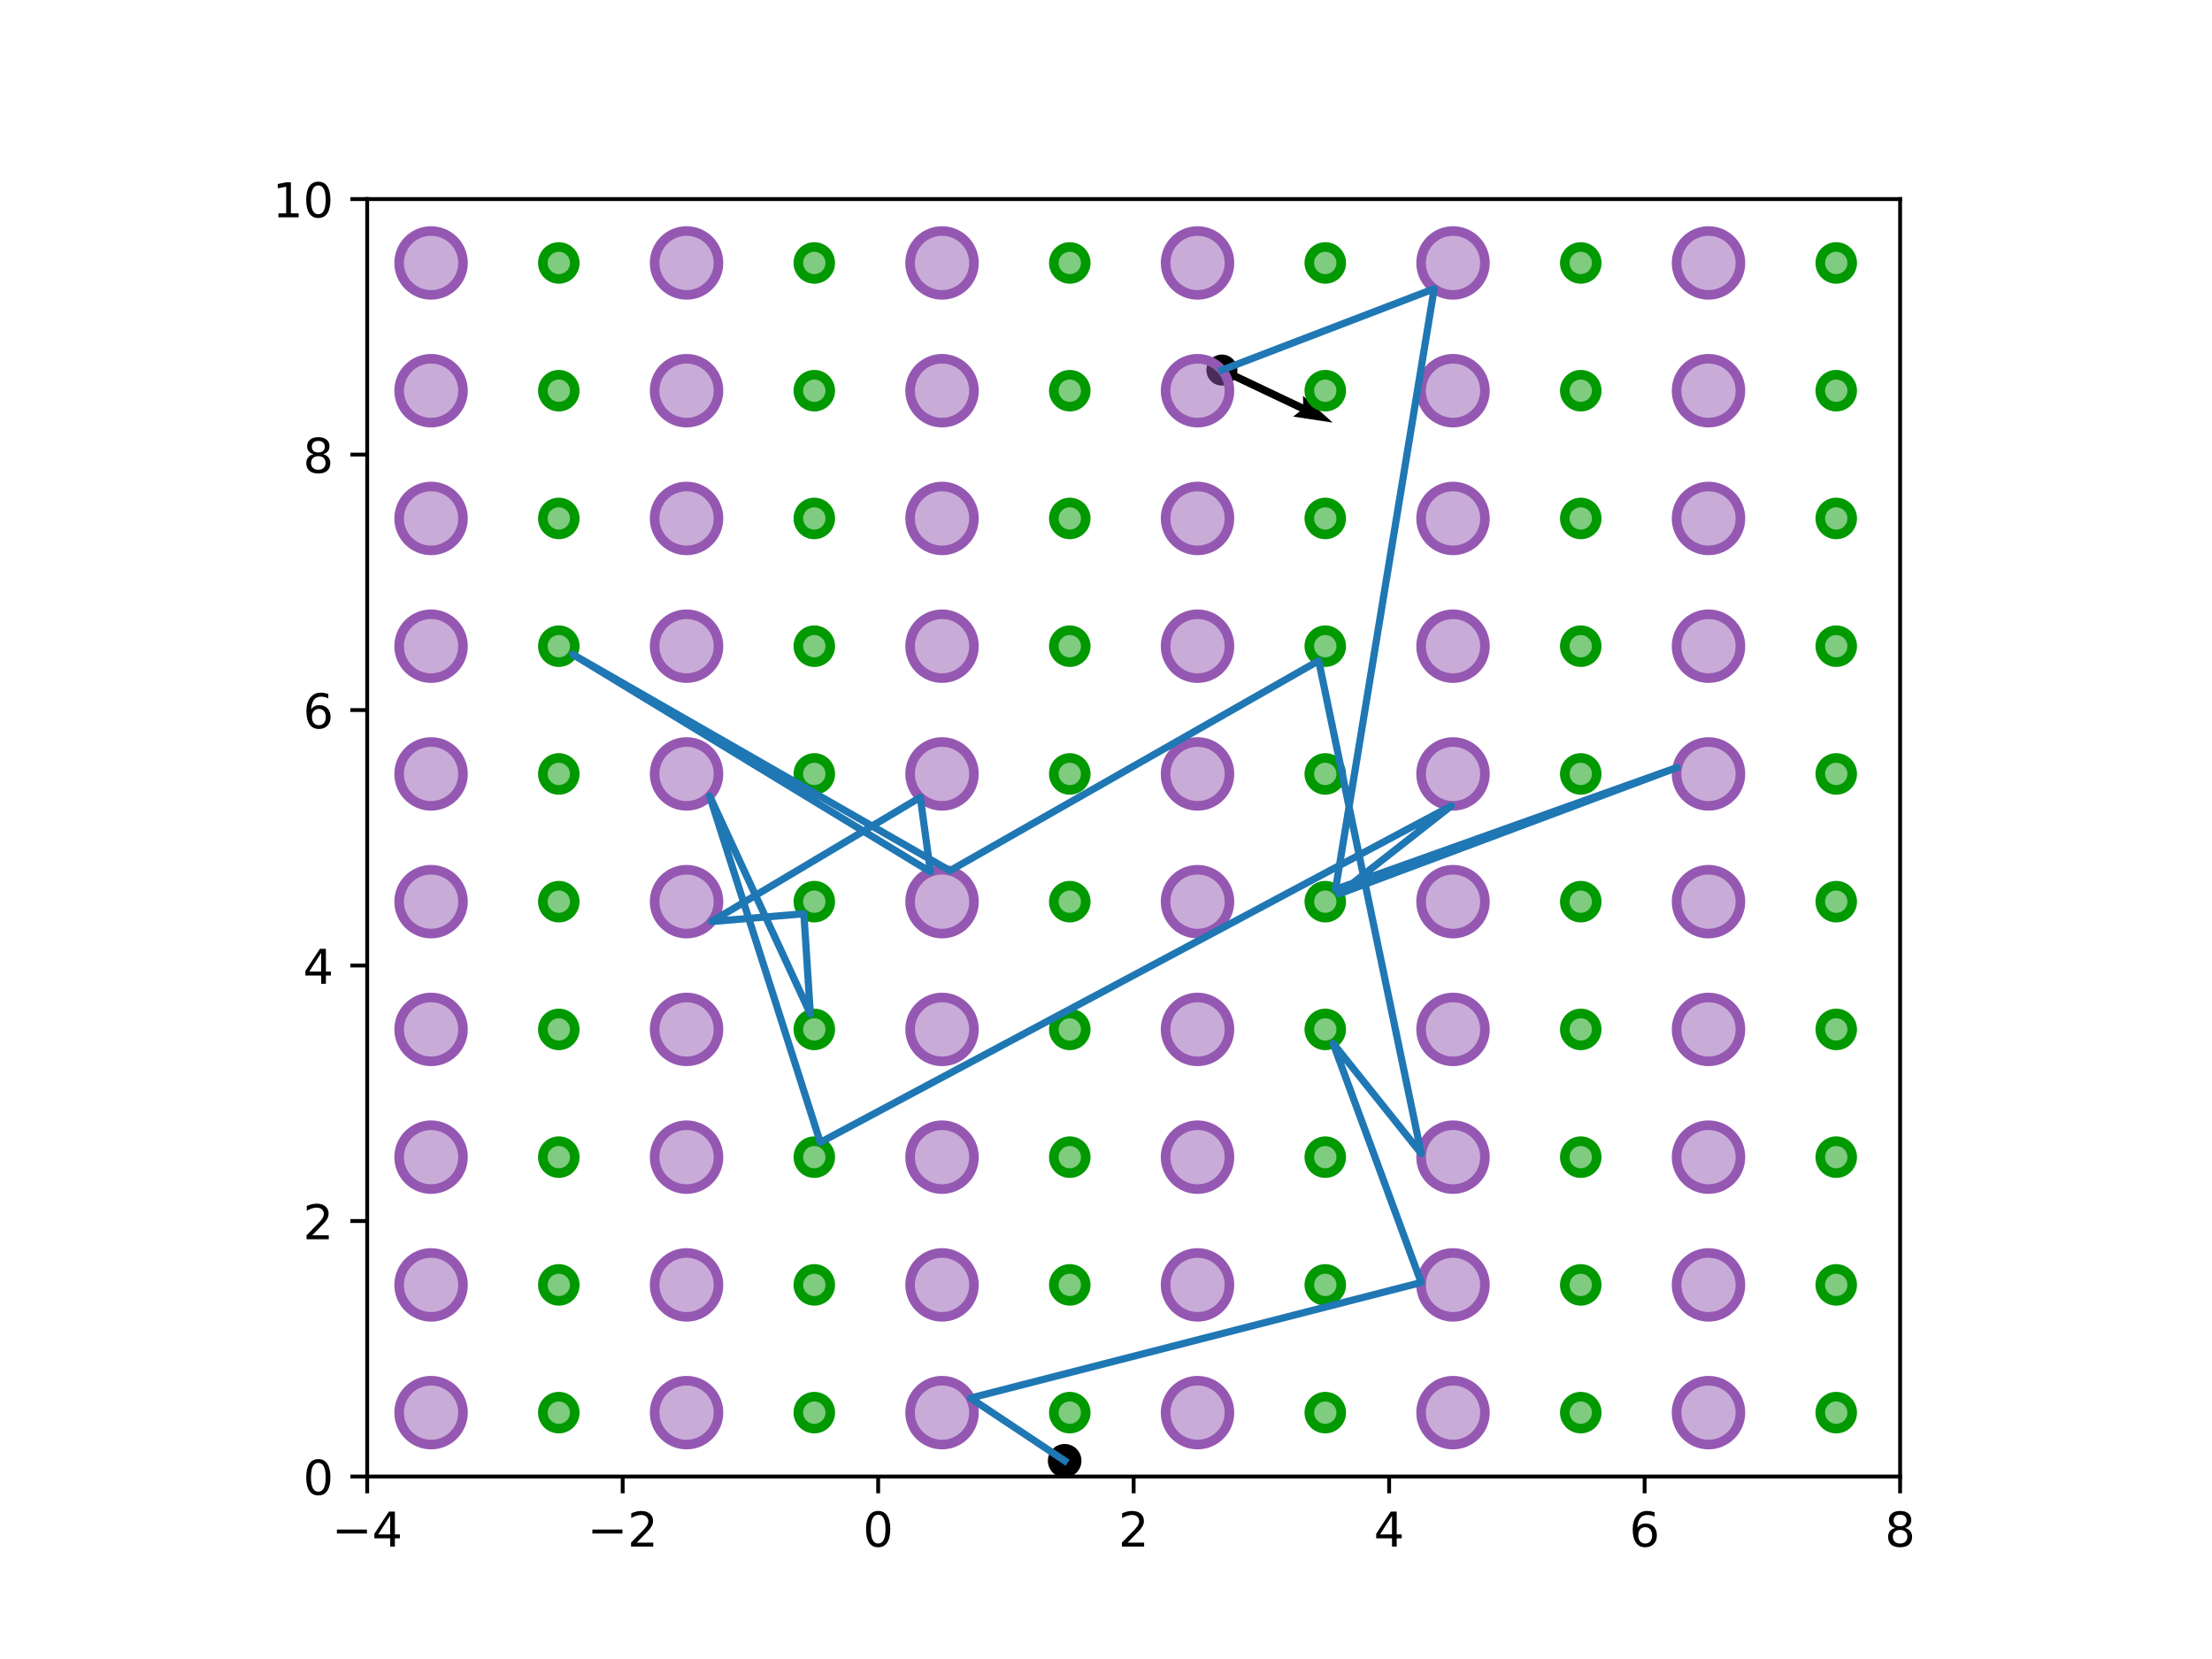 <?xml version="1.0" encoding="utf-8" standalone="no"?>
<!DOCTYPE svg PUBLIC "-//W3C//DTD SVG 1.1//EN"
  "http://www.w3.org/Graphics/SVG/1.1/DTD/svg11.dtd">
<!-- Created with matplotlib (https://matplotlib.org/) -->
<svg height="345.6pt" version="1.1" viewBox="0 0 460.8 345.6" width="460.8pt" xmlns="http://www.w3.org/2000/svg" xmlns:xlink="http://www.w3.org/1999/xlink">
 <defs>
  <style type="text/css">
*{stroke-linecap:butt;stroke-linejoin:round;}
  </style>
 </defs>
 <g id="figure_1">
  <g id="patch_1">
   <path d="M 0 345.6 
L 460.8 345.6 
L 460.8 0 
L 0 0 
z
" style="fill:#ffffff;"/>
  </g>
  <g id="axes_1">
   <g id="patch_2">
    <path d="M 76.493 307.584 
L 395.827 307.584 
L 395.827 41.472 
L 76.493 41.472 
z
" style="fill:#ffffff;"/>
   </g>
   <g id="PathCollection_1">
    <defs>
     <path d="M 0 3 
C 0.796 3 1.559 2.684 2.121 2.121 
C 2.684 1.559 3 0.796 3 0 
C 3 -0.796 2.684 -1.559 2.121 -2.121 
C 1.559 -2.684 0.796 -3 0 -3 
C -0.796 -3 -1.559 -2.684 -2.121 -2.121 
C -2.684 -1.559 -3 -0.796 -3 0 
C -3 0.796 -2.684 1.559 -2.121 2.121 
C -1.559 2.684 -0.796 3 0 3 
z
" id="m8e97e5c4a8" style="stroke:#000000;"/>
    </defs>
    <g clip-path="url(#p5cc5a6a7df)">
     <use style="stroke:#000000;" x="221.79" xlink:href="#m8e97e5c4a8" y="304.306"/>
    </g>
   </g>
   <g id="PathCollection_2">
    <defs>
     <path d="M 0 2.739 
C 0.726 2.739 1.423 2.45 1.936 1.936 
C 2.45 1.423 2.739 0.726 2.739 0 
C 2.739 -0.726 2.45 -1.423 1.936 -1.936 
C 1.423 -2.45 0.726 -2.739 0 -2.739 
C -0.726 -2.739 -1.423 -2.45 -1.936 -1.936 
C -2.45 -1.423 -2.739 -0.726 -2.739 0 
C -2.739 0.726 -2.45 1.423 -1.936 1.936 
C -1.423 2.45 -0.726 2.739 0 2.739 
z
" id="m150cb1f93b" style="stroke:#000000;"/>
    </defs>
    <g clip-path="url(#p5cc5a6a7df)">
     <use style="stroke:#000000;" x="254.544" xlink:href="#m150cb1f93b" y="77.092"/>
    </g>
   </g>
   <g id="Quiver_1">
    <path clip-path="url(#p5cc5a6a7df)" d="M 254.887 76.37 
L 271.477 84.238 
L 271.44 82.453 
L 277.627 88.038 
L 269.388 86.781 
L 270.793 85.681 
L 254.202 77.813 
L 254.887 76.37 
"/>
   </g>
   <g id="patch_3">
    <path clip-path="url(#p5cc5a6a7df)" d="M 89.798 300.931 
C 91.563 300.931 93.255 300.23 94.503 298.983 
C 95.75 297.735 96.451 296.043 96.451 294.278 
C 96.451 292.514 95.75 290.822 94.503 289.574 
C 93.255 288.327 91.563 287.626 89.798 287.626 
C 88.034 287.626 86.342 288.327 85.094 289.574 
C 83.847 290.822 83.146 292.514 83.146 294.278 
C 83.146 296.043 83.847 297.735 85.094 298.983 
C 86.342 300.23 88.034 300.931 89.798 300.931 
z
" style="fill:#9558b2;fill-opacity:0.5;stroke:#9558b2;stroke-linejoin:miter;stroke-width:2;"/>
   </g>
   <g id="patch_4">
    <path clip-path="url(#p5cc5a6a7df)" d="M 116.41 297.605 
C 117.292 297.605 118.138 297.254 118.762 296.631 
C 119.386 296.007 119.736 295.161 119.736 294.278 
C 119.736 293.396 119.386 292.55 118.762 291.926 
C 118.138 291.302 117.292 290.952 116.41 290.952 
C 115.527 290.952 114.681 291.302 114.057 291.926 
C 113.434 292.55 113.083 293.396 113.083 294.278 
C 113.083 295.161 113.434 296.007 114.057 296.631 
C 114.681 297.254 115.527 297.605 116.41 297.605 
z
" style="fill:#009900;fill-opacity:0.5;stroke:#009900;stroke-linejoin:miter;stroke-width:2;"/>
   </g>
   <g id="patch_5">
    <path clip-path="url(#p5cc5a6a7df)" d="M 89.798 274.32 
C 91.563 274.32 93.255 273.619 94.503 272.371 
C 95.75 271.124 96.451 269.432 96.451 267.667 
C 96.451 265.903 95.75 264.211 94.503 262.963 
C 93.255 261.715 91.563 261.014 89.798 261.014 
C 88.034 261.014 86.342 261.715 85.094 262.963 
C 83.847 264.211 83.146 265.903 83.146 267.667 
C 83.146 269.432 83.847 271.124 85.094 272.371 
C 86.342 273.619 88.034 274.32 89.798 274.32 
z
" style="fill:#9558b2;fill-opacity:0.5;stroke:#9558b2;stroke-linejoin:miter;stroke-width:2;"/>
   </g>
   <g id="patch_6">
    <path clip-path="url(#p5cc5a6a7df)" d="M 116.41 270.994 
C 117.292 270.994 118.138 270.643 118.762 270.019 
C 119.386 269.396 119.736 268.549 119.736 267.667 
C 119.736 266.785 119.386 265.939 118.762 265.315 
C 118.138 264.691 117.292 264.341 116.41 264.341 
C 115.527 264.341 114.681 264.691 114.057 265.315 
C 113.434 265.939 113.083 266.785 113.083 267.667 
C 113.083 268.549 113.434 269.396 114.057 270.019 
C 114.681 270.643 115.527 270.994 116.41 270.994 
z
" style="fill:#009900;fill-opacity:0.5;stroke:#009900;stroke-linejoin:miter;stroke-width:2;"/>
   </g>
   <g id="patch_7">
    <path clip-path="url(#p5cc5a6a7df)" d="M 89.798 247.709 
C 91.563 247.709 93.255 247.008 94.503 245.76 
C 95.75 244.513 96.451 242.82 96.451 241.056 
C 96.451 239.292 95.75 237.599 94.503 236.352 
C 93.255 235.104 91.563 234.403 89.798 234.403 
C 88.034 234.403 86.342 235.104 85.094 236.352 
C 83.847 237.599 83.146 239.292 83.146 241.056 
C 83.146 242.82 83.847 244.513 85.094 245.76 
C 86.342 247.008 88.034 247.709 89.798 247.709 
z
" style="fill:#9558b2;fill-opacity:0.5;stroke:#9558b2;stroke-linejoin:miter;stroke-width:2;"/>
   </g>
   <g id="patch_8">
    <path clip-path="url(#p5cc5a6a7df)" d="M 116.41 244.382 
C 117.292 244.382 118.138 244.032 118.762 243.408 
C 119.386 242.784 119.736 241.938 119.736 241.056 
C 119.736 240.174 119.386 239.328 118.762 238.704 
C 118.138 238.08 117.292 237.73 116.41 237.73 
C 115.527 237.73 114.681 238.08 114.057 238.704 
C 113.434 239.328 113.083 240.174 113.083 241.056 
C 113.083 241.938 113.434 242.784 114.057 243.408 
C 114.681 244.032 115.527 244.382 116.41 244.382 
z
" style="fill:#009900;fill-opacity:0.5;stroke:#009900;stroke-linejoin:miter;stroke-width:2;"/>
   </g>
   <g id="patch_9">
    <path clip-path="url(#p5cc5a6a7df)" d="M 89.798 221.098 
C 91.563 221.098 93.255 220.397 94.503 219.149 
C 95.75 217.901 96.451 216.209 96.451 214.445 
C 96.451 212.68 95.75 210.988 94.503 209.741 
C 93.255 208.493 91.563 207.792 89.798 207.792 
C 88.034 207.792 86.342 208.493 85.094 209.741 
C 83.847 210.988 83.146 212.68 83.146 214.445 
C 83.146 216.209 83.847 217.901 85.094 219.149 
C 86.342 220.397 88.034 221.098 89.798 221.098 
z
" style="fill:#9558b2;fill-opacity:0.5;stroke:#9558b2;stroke-linejoin:miter;stroke-width:2;"/>
   </g>
   <g id="patch_10">
    <path clip-path="url(#p5cc5a6a7df)" d="M 116.41 217.771 
C 117.292 217.771 118.138 217.421 118.762 216.797 
C 119.386 216.173 119.736 215.327 119.736 214.445 
C 119.736 213.563 119.386 212.716 118.762 212.093 
C 118.138 211.469 117.292 211.118 116.41 211.118 
C 115.527 211.118 114.681 211.469 114.057 212.093 
C 113.434 212.716 113.083 213.563 113.083 214.445 
C 113.083 215.327 113.434 216.173 114.057 216.797 
C 114.681 217.421 115.527 217.771 116.41 217.771 
z
" style="fill:#009900;fill-opacity:0.5;stroke:#009900;stroke-linejoin:miter;stroke-width:2;"/>
   </g>
   <g id="patch_11">
    <path clip-path="url(#p5cc5a6a7df)" d="M 89.798 194.486 
C 91.563 194.486 93.255 193.785 94.503 192.538 
C 95.75 191.29 96.451 189.598 96.451 187.834 
C 96.451 186.069 95.75 184.377 94.503 183.129 
C 93.255 181.882 91.563 181.181 89.798 181.181 
C 88.034 181.181 86.342 181.882 85.094 183.129 
C 83.847 184.377 83.146 186.069 83.146 187.834 
C 83.146 189.598 83.847 191.29 85.094 192.538 
C 86.342 193.785 88.034 194.486 89.798 194.486 
z
" style="fill:#9558b2;fill-opacity:0.5;stroke:#9558b2;stroke-linejoin:miter;stroke-width:2;"/>
   </g>
   <g id="patch_12">
    <path clip-path="url(#p5cc5a6a7df)" d="M 116.41 191.16 
C 117.292 191.16 118.138 190.81 118.762 190.186 
C 119.386 189.562 119.736 188.716 119.736 187.834 
C 119.736 186.951 119.386 186.105 118.762 185.481 
C 118.138 184.858 117.292 184.507 116.41 184.507 
C 115.527 184.507 114.681 184.858 114.057 185.481 
C 113.434 186.105 113.083 186.951 113.083 187.834 
C 113.083 188.716 113.434 189.562 114.057 190.186 
C 114.681 190.81 115.527 191.16 116.41 191.16 
z
" style="fill:#009900;fill-opacity:0.5;stroke:#009900;stroke-linejoin:miter;stroke-width:2;"/>
   </g>
   <g id="patch_13">
    <path clip-path="url(#p5cc5a6a7df)" d="M 89.798 167.875 
C 91.563 167.875 93.255 167.174 94.503 165.927 
C 95.75 164.679 96.451 162.987 96.451 161.222 
C 96.451 159.458 95.75 157.766 94.503 156.518 
C 93.255 155.271 91.563 154.57 89.798 154.57 
C 88.034 154.57 86.342 155.271 85.094 156.518 
C 83.847 157.766 83.146 159.458 83.146 161.222 
C 83.146 162.987 83.847 164.679 85.094 165.927 
C 86.342 167.174 88.034 167.875 89.798 167.875 
z
" style="fill:#9558b2;fill-opacity:0.5;stroke:#9558b2;stroke-linejoin:miter;stroke-width:2;"/>
   </g>
   <g id="patch_14">
    <path clip-path="url(#p5cc5a6a7df)" d="M 116.41 164.549 
C 117.292 164.549 118.138 164.198 118.762 163.575 
C 119.386 162.951 119.736 162.105 119.736 161.222 
C 119.736 160.34 119.386 159.494 118.762 158.87 
C 118.138 158.246 117.292 157.896 116.41 157.896 
C 115.527 157.896 114.681 158.246 114.057 158.87 
C 113.434 159.494 113.083 160.34 113.083 161.222 
C 113.083 162.105 113.434 162.951 114.057 163.575 
C 114.681 164.198 115.527 164.549 116.41 164.549 
z
" style="fill:#009900;fill-opacity:0.5;stroke:#009900;stroke-linejoin:miter;stroke-width:2;"/>
   </g>
   <g id="patch_15">
    <path clip-path="url(#p5cc5a6a7df)" d="M 89.798 141.264 
C 91.563 141.264 93.255 140.563 94.503 139.315 
C 95.75 138.068 96.451 136.376 96.451 134.611 
C 96.451 132.847 95.75 131.155 94.503 129.907 
C 93.255 128.659 91.563 127.958 89.798 127.958 
C 88.034 127.958 86.342 128.659 85.094 129.907 
C 83.847 131.155 83.146 132.847 83.146 134.611 
C 83.146 136.376 83.847 138.068 85.094 139.315 
C 86.342 140.563 88.034 141.264 89.798 141.264 
z
" style="fill:#9558b2;fill-opacity:0.5;stroke:#9558b2;stroke-linejoin:miter;stroke-width:2;"/>
   </g>
   <g id="patch_16">
    <path clip-path="url(#p5cc5a6a7df)" d="M 116.41 137.938 
C 117.292 137.938 118.138 137.587 118.762 136.963 
C 119.386 136.34 119.736 135.493 119.736 134.611 
C 119.736 133.729 119.386 132.883 118.762 132.259 
C 118.138 131.635 117.292 131.285 116.41 131.285 
C 115.527 131.285 114.681 131.635 114.057 132.259 
C 113.434 132.883 113.083 133.729 113.083 134.611 
C 113.083 135.493 113.434 136.34 114.057 136.963 
C 114.681 137.587 115.527 137.938 116.41 137.938 
z
" style="fill:#009900;fill-opacity:0.5;stroke:#009900;stroke-linejoin:miter;stroke-width:2;"/>
   </g>
   <g id="patch_17">
    <path clip-path="url(#p5cc5a6a7df)" d="M 89.798 114.653 
C 91.563 114.653 93.255 113.952 94.503 112.704 
C 95.75 111.457 96.451 109.764 96.451 108 
C 96.451 106.236 95.75 104.543 94.503 103.296 
C 93.255 102.048 91.563 101.347 89.798 101.347 
C 88.034 101.347 86.342 102.048 85.094 103.296 
C 83.847 104.543 83.146 106.236 83.146 108 
C 83.146 109.764 83.847 111.457 85.094 112.704 
C 86.342 113.952 88.034 114.653 89.798 114.653 
z
" style="fill:#9558b2;fill-opacity:0.5;stroke:#9558b2;stroke-linejoin:miter;stroke-width:2;"/>
   </g>
   <g id="patch_18">
    <path clip-path="url(#p5cc5a6a7df)" d="M 116.41 111.326 
C 117.292 111.326 118.138 110.976 118.762 110.352 
C 119.386 109.728 119.736 108.882 119.736 108 
C 119.736 107.118 119.386 106.272 118.762 105.648 
C 118.138 105.024 117.292 104.674 116.41 104.674 
C 115.527 104.674 114.681 105.024 114.057 105.648 
C 113.434 106.272 113.083 107.118 113.083 108 
C 113.083 108.882 113.434 109.728 114.057 110.352 
C 114.681 110.976 115.527 111.326 116.41 111.326 
z
" style="fill:#009900;fill-opacity:0.5;stroke:#009900;stroke-linejoin:miter;stroke-width:2;"/>
   </g>
   <g id="patch_19">
    <path clip-path="url(#p5cc5a6a7df)" d="M 89.798 88.042 
C 91.563 88.042 93.255 87.341 94.503 86.093 
C 95.75 84.845 96.451 83.153 96.451 81.389 
C 96.451 79.624 95.75 77.932 94.503 76.685 
C 93.255 75.437 91.563 74.736 89.798 74.736 
C 88.034 74.736 86.342 75.437 85.094 76.685 
C 83.847 77.932 83.146 79.624 83.146 81.389 
C 83.146 83.153 83.847 84.845 85.094 86.093 
C 86.342 87.341 88.034 88.042 89.798 88.042 
z
" style="fill:#9558b2;fill-opacity:0.5;stroke:#9558b2;stroke-linejoin:miter;stroke-width:2;"/>
   </g>
   <g id="patch_20">
    <path clip-path="url(#p5cc5a6a7df)" d="M 116.41 84.715 
C 117.292 84.715 118.138 84.365 118.762 83.741 
C 119.386 83.117 119.736 82.271 119.736 81.389 
C 119.736 80.507 119.386 79.66 118.762 79.037 
C 118.138 78.413 117.292 78.062 116.41 78.062 
C 115.527 78.062 114.681 78.413 114.057 79.037 
C 113.434 79.66 113.083 80.507 113.083 81.389 
C 113.083 82.271 113.434 83.117 114.057 83.741 
C 114.681 84.365 115.527 84.715 116.41 84.715 
z
" style="fill:#009900;fill-opacity:0.5;stroke:#009900;stroke-linejoin:miter;stroke-width:2;"/>
   </g>
   <g id="patch_21">
    <path clip-path="url(#p5cc5a6a7df)" d="M 89.798 61.43 
C 91.563 61.43 93.255 60.729 94.503 59.482 
C 95.75 58.234 96.451 56.542 96.451 54.778 
C 96.451 53.013 95.75 51.321 94.503 50.073 
C 93.255 48.826 91.563 48.125 89.798 48.125 
C 88.034 48.125 86.342 48.826 85.094 50.073 
C 83.847 51.321 83.146 53.013 83.146 54.778 
C 83.146 56.542 83.847 58.234 85.094 59.482 
C 86.342 60.729 88.034 61.43 89.798 61.43 
z
" style="fill:#9558b2;fill-opacity:0.5;stroke:#9558b2;stroke-linejoin:miter;stroke-width:2;"/>
   </g>
   <g id="patch_22">
    <path clip-path="url(#p5cc5a6a7df)" d="M 116.41 58.104 
C 117.292 58.104 118.138 57.754 118.762 57.13 
C 119.386 56.506 119.736 55.66 119.736 54.778 
C 119.736 53.895 119.386 53.049 118.762 52.425 
C 118.138 51.802 117.292 51.451 116.41 51.451 
C 115.527 51.451 114.681 51.802 114.057 52.425 
C 113.434 53.049 113.083 53.895 113.083 54.778 
C 113.083 55.66 113.434 56.506 114.057 57.13 
C 114.681 57.754 115.527 58.104 116.41 58.104 
z
" style="fill:#009900;fill-opacity:0.5;stroke:#009900;stroke-linejoin:miter;stroke-width:2;"/>
   </g>
   <g id="patch_23">
    <path clip-path="url(#p5cc5a6a7df)" d="M 143.021 300.931 
C 144.785 300.931 146.477 300.23 147.725 298.983 
C 148.973 297.735 149.674 296.043 149.674 294.278 
C 149.674 292.514 148.973 290.822 147.725 289.574 
C 146.477 288.327 144.785 287.626 143.021 287.626 
C 141.256 287.626 139.564 288.327 138.317 289.574 
C 137.069 290.822 136.368 292.514 136.368 294.278 
C 136.368 296.043 137.069 297.735 138.317 298.983 
C 139.564 300.23 141.256 300.931 143.021 300.931 
z
" style="fill:#9558b2;fill-opacity:0.5;stroke:#9558b2;stroke-linejoin:miter;stroke-width:2;"/>
   </g>
   <g id="patch_24">
    <path clip-path="url(#p5cc5a6a7df)" d="M 169.632 297.605 
C 170.514 297.605 171.36 297.254 171.984 296.631 
C 172.608 296.007 172.958 295.161 172.958 294.278 
C 172.958 293.396 172.608 292.55 171.984 291.926 
C 171.36 291.302 170.514 290.952 169.632 290.952 
C 168.75 290.952 167.904 291.302 167.28 291.926 
C 166.656 292.55 166.306 293.396 166.306 294.278 
C 166.306 295.161 166.656 296.007 167.28 296.631 
C 167.904 297.254 168.75 297.605 169.632 297.605 
z
" style="fill:#009900;fill-opacity:0.5;stroke:#009900;stroke-linejoin:miter;stroke-width:2;"/>
   </g>
   <g id="patch_25">
    <path clip-path="url(#p5cc5a6a7df)" d="M 143.021 274.32 
C 144.785 274.32 146.477 273.619 147.725 272.371 
C 148.973 271.124 149.674 269.432 149.674 267.667 
C 149.674 265.903 148.973 264.211 147.725 262.963 
C 146.477 261.715 144.785 261.014 143.021 261.014 
C 141.256 261.014 139.564 261.715 138.317 262.963 
C 137.069 264.211 136.368 265.903 136.368 267.667 
C 136.368 269.432 137.069 271.124 138.317 272.371 
C 139.564 273.619 141.256 274.32 143.021 274.32 
z
" style="fill:#9558b2;fill-opacity:0.5;stroke:#9558b2;stroke-linejoin:miter;stroke-width:2;"/>
   </g>
   <g id="patch_26">
    <path clip-path="url(#p5cc5a6a7df)" d="M 169.632 270.994 
C 170.514 270.994 171.36 270.643 171.984 270.019 
C 172.608 269.396 172.958 268.549 172.958 267.667 
C 172.958 266.785 172.608 265.939 171.984 265.315 
C 171.36 264.691 170.514 264.341 169.632 264.341 
C 168.75 264.341 167.904 264.691 167.28 265.315 
C 166.656 265.939 166.306 266.785 166.306 267.667 
C 166.306 268.549 166.656 269.396 167.28 270.019 
C 167.904 270.643 168.75 270.994 169.632 270.994 
z
" style="fill:#009900;fill-opacity:0.5;stroke:#009900;stroke-linejoin:miter;stroke-width:2;"/>
   </g>
   <g id="patch_27">
    <path clip-path="url(#p5cc5a6a7df)" d="M 143.021 247.709 
C 144.785 247.709 146.477 247.008 147.725 245.76 
C 148.973 244.513 149.674 242.82 149.674 241.056 
C 149.674 239.292 148.973 237.599 147.725 236.352 
C 146.477 235.104 144.785 234.403 143.021 234.403 
C 141.256 234.403 139.564 235.104 138.317 236.352 
C 137.069 237.599 136.368 239.292 136.368 241.056 
C 136.368 242.82 137.069 244.513 138.317 245.76 
C 139.564 247.008 141.256 247.709 143.021 247.709 
z
" style="fill:#9558b2;fill-opacity:0.5;stroke:#9558b2;stroke-linejoin:miter;stroke-width:2;"/>
   </g>
   <g id="patch_28">
    <path clip-path="url(#p5cc5a6a7df)" d="M 169.632 244.382 
C 170.514 244.382 171.36 244.032 171.984 243.408 
C 172.608 242.784 172.958 241.938 172.958 241.056 
C 172.958 240.174 172.608 239.328 171.984 238.704 
C 171.36 238.08 170.514 237.73 169.632 237.73 
C 168.75 237.73 167.904 238.08 167.28 238.704 
C 166.656 239.328 166.306 240.174 166.306 241.056 
C 166.306 241.938 166.656 242.784 167.28 243.408 
C 167.904 244.032 168.75 244.382 169.632 244.382 
z
" style="fill:#009900;fill-opacity:0.5;stroke:#009900;stroke-linejoin:miter;stroke-width:2;"/>
   </g>
   <g id="patch_29">
    <path clip-path="url(#p5cc5a6a7df)" d="M 143.021 221.098 
C 144.785 221.098 146.477 220.397 147.725 219.149 
C 148.973 217.901 149.674 216.209 149.674 214.445 
C 149.674 212.68 148.973 210.988 147.725 209.741 
C 146.477 208.493 144.785 207.792 143.021 207.792 
C 141.256 207.792 139.564 208.493 138.317 209.741 
C 137.069 210.988 136.368 212.68 136.368 214.445 
C 136.368 216.209 137.069 217.901 138.317 219.149 
C 139.564 220.397 141.256 221.098 143.021 221.098 
z
" style="fill:#9558b2;fill-opacity:0.5;stroke:#9558b2;stroke-linejoin:miter;stroke-width:2;"/>
   </g>
   <g id="patch_30">
    <path clip-path="url(#p5cc5a6a7df)" d="M 169.632 217.771 
C 170.514 217.771 171.36 217.421 171.984 216.797 
C 172.608 216.173 172.958 215.327 172.958 214.445 
C 172.958 213.563 172.608 212.716 171.984 212.093 
C 171.36 211.469 170.514 211.118 169.632 211.118 
C 168.75 211.118 167.904 211.469 167.28 212.093 
C 166.656 212.716 166.306 213.563 166.306 214.445 
C 166.306 215.327 166.656 216.173 167.28 216.797 
C 167.904 217.421 168.75 217.771 169.632 217.771 
z
" style="fill:#009900;fill-opacity:0.5;stroke:#009900;stroke-linejoin:miter;stroke-width:2;"/>
   </g>
   <g id="patch_31">
    <path clip-path="url(#p5cc5a6a7df)" d="M 143.021 194.486 
C 144.785 194.486 146.477 193.785 147.725 192.538 
C 148.973 191.29 149.674 189.598 149.674 187.834 
C 149.674 186.069 148.973 184.377 147.725 183.129 
C 146.477 181.882 144.785 181.181 143.021 181.181 
C 141.256 181.181 139.564 181.882 138.317 183.129 
C 137.069 184.377 136.368 186.069 136.368 187.834 
C 136.368 189.598 137.069 191.29 138.317 192.538 
C 139.564 193.785 141.256 194.486 143.021 194.486 
z
" style="fill:#9558b2;fill-opacity:0.5;stroke:#9558b2;stroke-linejoin:miter;stroke-width:2;"/>
   </g>
   <g id="patch_32">
    <path clip-path="url(#p5cc5a6a7df)" d="M 169.632 191.16 
C 170.514 191.16 171.36 190.81 171.984 190.186 
C 172.608 189.562 172.958 188.716 172.958 187.834 
C 172.958 186.951 172.608 186.105 171.984 185.481 
C 171.36 184.858 170.514 184.507 169.632 184.507 
C 168.75 184.507 167.904 184.858 167.28 185.481 
C 166.656 186.105 166.306 186.951 166.306 187.834 
C 166.306 188.716 166.656 189.562 167.28 190.186 
C 167.904 190.81 168.75 191.16 169.632 191.16 
z
" style="fill:#009900;fill-opacity:0.5;stroke:#009900;stroke-linejoin:miter;stroke-width:2;"/>
   </g>
   <g id="patch_33">
    <path clip-path="url(#p5cc5a6a7df)" d="M 143.021 167.875 
C 144.785 167.875 146.477 167.174 147.725 165.927 
C 148.973 164.679 149.674 162.987 149.674 161.222 
C 149.674 159.458 148.973 157.766 147.725 156.518 
C 146.477 155.271 144.785 154.57 143.021 154.57 
C 141.256 154.57 139.564 155.271 138.317 156.518 
C 137.069 157.766 136.368 159.458 136.368 161.222 
C 136.368 162.987 137.069 164.679 138.317 165.927 
C 139.564 167.174 141.256 167.875 143.021 167.875 
z
" style="fill:#9558b2;fill-opacity:0.5;stroke:#9558b2;stroke-linejoin:miter;stroke-width:2;"/>
   </g>
   <g id="patch_34">
    <path clip-path="url(#p5cc5a6a7df)" d="M 169.632 164.549 
C 170.514 164.549 171.36 164.198 171.984 163.575 
C 172.608 162.951 172.958 162.105 172.958 161.222 
C 172.958 160.34 172.608 159.494 171.984 158.87 
C 171.36 158.246 170.514 157.896 169.632 157.896 
C 168.75 157.896 167.904 158.246 167.28 158.87 
C 166.656 159.494 166.306 160.34 166.306 161.222 
C 166.306 162.105 166.656 162.951 167.28 163.575 
C 167.904 164.198 168.75 164.549 169.632 164.549 
z
" style="fill:#009900;fill-opacity:0.5;stroke:#009900;stroke-linejoin:miter;stroke-width:2;"/>
   </g>
   <g id="patch_35">
    <path clip-path="url(#p5cc5a6a7df)" d="M 143.021 141.264 
C 144.785 141.264 146.477 140.563 147.725 139.315 
C 148.973 138.068 149.674 136.376 149.674 134.611 
C 149.674 132.847 148.973 131.155 147.725 129.907 
C 146.477 128.659 144.785 127.958 143.021 127.958 
C 141.256 127.958 139.564 128.659 138.317 129.907 
C 137.069 131.155 136.368 132.847 136.368 134.611 
C 136.368 136.376 137.069 138.068 138.317 139.315 
C 139.564 140.563 141.256 141.264 143.021 141.264 
z
" style="fill:#9558b2;fill-opacity:0.5;stroke:#9558b2;stroke-linejoin:miter;stroke-width:2;"/>
   </g>
   <g id="patch_36">
    <path clip-path="url(#p5cc5a6a7df)" d="M 169.632 137.938 
C 170.514 137.938 171.36 137.587 171.984 136.963 
C 172.608 136.34 172.958 135.493 172.958 134.611 
C 172.958 133.729 172.608 132.883 171.984 132.259 
C 171.36 131.635 170.514 131.285 169.632 131.285 
C 168.75 131.285 167.904 131.635 167.28 132.259 
C 166.656 132.883 166.306 133.729 166.306 134.611 
C 166.306 135.493 166.656 136.34 167.28 136.963 
C 167.904 137.587 168.75 137.938 169.632 137.938 
z
" style="fill:#009900;fill-opacity:0.5;stroke:#009900;stroke-linejoin:miter;stroke-width:2;"/>
   </g>
   <g id="patch_37">
    <path clip-path="url(#p5cc5a6a7df)" d="M 143.021 114.653 
C 144.785 114.653 146.477 113.952 147.725 112.704 
C 148.973 111.457 149.674 109.764 149.674 108 
C 149.674 106.236 148.973 104.543 147.725 103.296 
C 146.477 102.048 144.785 101.347 143.021 101.347 
C 141.256 101.347 139.564 102.048 138.317 103.296 
C 137.069 104.543 136.368 106.236 136.368 108 
C 136.368 109.764 137.069 111.457 138.317 112.704 
C 139.564 113.952 141.256 114.653 143.021 114.653 
z
" style="fill:#9558b2;fill-opacity:0.5;stroke:#9558b2;stroke-linejoin:miter;stroke-width:2;"/>
   </g>
   <g id="patch_38">
    <path clip-path="url(#p5cc5a6a7df)" d="M 169.632 111.326 
C 170.514 111.326 171.36 110.976 171.984 110.352 
C 172.608 109.728 172.958 108.882 172.958 108 
C 172.958 107.118 172.608 106.272 171.984 105.648 
C 171.36 105.024 170.514 104.674 169.632 104.674 
C 168.75 104.674 167.904 105.024 167.28 105.648 
C 166.656 106.272 166.306 107.118 166.306 108 
C 166.306 108.882 166.656 109.728 167.28 110.352 
C 167.904 110.976 168.75 111.326 169.632 111.326 
z
" style="fill:#009900;fill-opacity:0.5;stroke:#009900;stroke-linejoin:miter;stroke-width:2;"/>
   </g>
   <g id="patch_39">
    <path clip-path="url(#p5cc5a6a7df)" d="M 143.021 88.042 
C 144.785 88.042 146.477 87.341 147.725 86.093 
C 148.973 84.845 149.674 83.153 149.674 81.389 
C 149.674 79.624 148.973 77.932 147.725 76.685 
C 146.477 75.437 144.785 74.736 143.021 74.736 
C 141.256 74.736 139.564 75.437 138.317 76.685 
C 137.069 77.932 136.368 79.624 136.368 81.389 
C 136.368 83.153 137.069 84.845 138.317 86.093 
C 139.564 87.341 141.256 88.042 143.021 88.042 
z
" style="fill:#9558b2;fill-opacity:0.5;stroke:#9558b2;stroke-linejoin:miter;stroke-width:2;"/>
   </g>
   <g id="patch_40">
    <path clip-path="url(#p5cc5a6a7df)" d="M 169.632 84.715 
C 170.514 84.715 171.36 84.365 171.984 83.741 
C 172.608 83.117 172.958 82.271 172.958 81.389 
C 172.958 80.507 172.608 79.66 171.984 79.037 
C 171.36 78.413 170.514 78.062 169.632 78.062 
C 168.75 78.062 167.904 78.413 167.28 79.037 
C 166.656 79.66 166.306 80.507 166.306 81.389 
C 166.306 82.271 166.656 83.117 167.28 83.741 
C 167.904 84.365 168.75 84.715 169.632 84.715 
z
" style="fill:#009900;fill-opacity:0.5;stroke:#009900;stroke-linejoin:miter;stroke-width:2;"/>
   </g>
   <g id="patch_41">
    <path clip-path="url(#p5cc5a6a7df)" d="M 143.021 61.43 
C 144.785 61.43 146.477 60.729 147.725 59.482 
C 148.973 58.234 149.674 56.542 149.674 54.778 
C 149.674 53.013 148.973 51.321 147.725 50.073 
C 146.477 48.826 144.785 48.125 143.021 48.125 
C 141.256 48.125 139.564 48.826 138.317 50.073 
C 137.069 51.321 136.368 53.013 136.368 54.778 
C 136.368 56.542 137.069 58.234 138.317 59.482 
C 139.564 60.729 141.256 61.43 143.021 61.43 
z
" style="fill:#9558b2;fill-opacity:0.5;stroke:#9558b2;stroke-linejoin:miter;stroke-width:2;"/>
   </g>
   <g id="patch_42">
    <path clip-path="url(#p5cc5a6a7df)" d="M 169.632 58.104 
C 170.514 58.104 171.36 57.754 171.984 57.13 
C 172.608 56.506 172.958 55.66 172.958 54.778 
C 172.958 53.895 172.608 53.049 171.984 52.425 
C 171.36 51.802 170.514 51.451 169.632 51.451 
C 168.75 51.451 167.904 51.802 167.28 52.425 
C 166.656 53.049 166.306 53.895 166.306 54.778 
C 166.306 55.66 166.656 56.506 167.28 57.13 
C 167.904 57.754 168.75 58.104 169.632 58.104 
z
" style="fill:#009900;fill-opacity:0.5;stroke:#009900;stroke-linejoin:miter;stroke-width:2;"/>
   </g>
   <g id="patch_43">
    <path clip-path="url(#p5cc5a6a7df)" d="M 196.243 300.931 
C 198.008 300.931 199.7 300.23 200.947 298.983 
C 202.195 297.735 202.896 296.043 202.896 294.278 
C 202.896 292.514 202.195 290.822 200.947 289.574 
C 199.7 288.327 198.008 287.626 196.243 287.626 
C 194.479 287.626 192.787 288.327 191.539 289.574 
C 190.291 290.822 189.59 292.514 189.59 294.278 
C 189.59 296.043 190.291 297.735 191.539 298.983 
C 192.787 300.23 194.479 300.931 196.243 300.931 
z
" style="fill:#9558b2;fill-opacity:0.5;stroke:#9558b2;stroke-linejoin:miter;stroke-width:2;"/>
   </g>
   <g id="patch_44">
    <path clip-path="url(#p5cc5a6a7df)" d="M 222.854 297.605 
C 223.737 297.605 224.583 297.254 225.207 296.631 
C 225.83 296.007 226.181 295.161 226.181 294.278 
C 226.181 293.396 225.83 292.55 225.207 291.926 
C 224.583 291.302 223.737 290.952 222.854 290.952 
C 221.972 290.952 221.126 291.302 220.502 291.926 
C 219.878 292.55 219.528 293.396 219.528 294.278 
C 219.528 295.161 219.878 296.007 220.502 296.631 
C 221.126 297.254 221.972 297.605 222.854 297.605 
z
" style="fill:#009900;fill-opacity:0.5;stroke:#009900;stroke-linejoin:miter;stroke-width:2;"/>
   </g>
   <g id="patch_45">
    <path clip-path="url(#p5cc5a6a7df)" d="M 196.243 274.32 
C 198.008 274.32 199.7 273.619 200.947 272.371 
C 202.195 271.124 202.896 269.432 202.896 267.667 
C 202.896 265.903 202.195 264.211 200.947 262.963 
C 199.7 261.715 198.008 261.014 196.243 261.014 
C 194.479 261.014 192.787 261.715 191.539 262.963 
C 190.291 264.211 189.59 265.903 189.59 267.667 
C 189.59 269.432 190.291 271.124 191.539 272.371 
C 192.787 273.619 194.479 274.32 196.243 274.32 
z
" style="fill:#9558b2;fill-opacity:0.5;stroke:#9558b2;stroke-linejoin:miter;stroke-width:2;"/>
   </g>
   <g id="patch_46">
    <path clip-path="url(#p5cc5a6a7df)" d="M 222.854 270.994 
C 223.737 270.994 224.583 270.643 225.207 270.019 
C 225.83 269.396 226.181 268.549 226.181 267.667 
C 226.181 266.785 225.83 265.939 225.207 265.315 
C 224.583 264.691 223.737 264.341 222.854 264.341 
C 221.972 264.341 221.126 264.691 220.502 265.315 
C 219.878 265.939 219.528 266.785 219.528 267.667 
C 219.528 268.549 219.878 269.396 220.502 270.019 
C 221.126 270.643 221.972 270.994 222.854 270.994 
z
" style="fill:#009900;fill-opacity:0.5;stroke:#009900;stroke-linejoin:miter;stroke-width:2;"/>
   </g>
   <g id="patch_47">
    <path clip-path="url(#p5cc5a6a7df)" d="M 196.243 247.709 
C 198.008 247.709 199.7 247.008 200.947 245.76 
C 202.195 244.513 202.896 242.82 202.896 241.056 
C 202.896 239.292 202.195 237.599 200.947 236.352 
C 199.7 235.104 198.008 234.403 196.243 234.403 
C 194.479 234.403 192.787 235.104 191.539 236.352 
C 190.291 237.599 189.59 239.292 189.59 241.056 
C 189.59 242.82 190.291 244.513 191.539 245.76 
C 192.787 247.008 194.479 247.709 196.243 247.709 
z
" style="fill:#9558b2;fill-opacity:0.5;stroke:#9558b2;stroke-linejoin:miter;stroke-width:2;"/>
   </g>
   <g id="patch_48">
    <path clip-path="url(#p5cc5a6a7df)" d="M 222.854 244.382 
C 223.737 244.382 224.583 244.032 225.207 243.408 
C 225.83 242.784 226.181 241.938 226.181 241.056 
C 226.181 240.174 225.83 239.328 225.207 238.704 
C 224.583 238.08 223.737 237.73 222.854 237.73 
C 221.972 237.73 221.126 238.08 220.502 238.704 
C 219.878 239.328 219.528 240.174 219.528 241.056 
C 219.528 241.938 219.878 242.784 220.502 243.408 
C 221.126 244.032 221.972 244.382 222.854 244.382 
z
" style="fill:#009900;fill-opacity:0.5;stroke:#009900;stroke-linejoin:miter;stroke-width:2;"/>
   </g>
   <g id="patch_49">
    <path clip-path="url(#p5cc5a6a7df)" d="M 196.243 221.098 
C 198.008 221.098 199.7 220.397 200.947 219.149 
C 202.195 217.901 202.896 216.209 202.896 214.445 
C 202.896 212.68 202.195 210.988 200.947 209.741 
C 199.7 208.493 198.008 207.792 196.243 207.792 
C 194.479 207.792 192.787 208.493 191.539 209.741 
C 190.291 210.988 189.59 212.68 189.59 214.445 
C 189.59 216.209 190.291 217.901 191.539 219.149 
C 192.787 220.397 194.479 221.098 196.243 221.098 
z
" style="fill:#9558b2;fill-opacity:0.5;stroke:#9558b2;stroke-linejoin:miter;stroke-width:2;"/>
   </g>
   <g id="patch_50">
    <path clip-path="url(#p5cc5a6a7df)" d="M 222.854 217.771 
C 223.737 217.771 224.583 217.421 225.207 216.797 
C 225.83 216.173 226.181 215.327 226.181 214.445 
C 226.181 213.563 225.83 212.716 225.207 212.093 
C 224.583 211.469 223.737 211.118 222.854 211.118 
C 221.972 211.118 221.126 211.469 220.502 212.093 
C 219.878 212.716 219.528 213.563 219.528 214.445 
C 219.528 215.327 219.878 216.173 220.502 216.797 
C 221.126 217.421 221.972 217.771 222.854 217.771 
z
" style="fill:#009900;fill-opacity:0.5;stroke:#009900;stroke-linejoin:miter;stroke-width:2;"/>
   </g>
   <g id="patch_51">
    <path clip-path="url(#p5cc5a6a7df)" d="M 196.243 194.486 
C 198.008 194.486 199.7 193.785 200.947 192.538 
C 202.195 191.29 202.896 189.598 202.896 187.834 
C 202.896 186.069 202.195 184.377 200.947 183.129 
C 199.7 181.882 198.008 181.181 196.243 181.181 
C 194.479 181.181 192.787 181.882 191.539 183.129 
C 190.291 184.377 189.59 186.069 189.59 187.834 
C 189.59 189.598 190.291 191.29 191.539 192.538 
C 192.787 193.785 194.479 194.486 196.243 194.486 
z
" style="fill:#9558b2;fill-opacity:0.5;stroke:#9558b2;stroke-linejoin:miter;stroke-width:2;"/>
   </g>
   <g id="patch_52">
    <path clip-path="url(#p5cc5a6a7df)" d="M 222.854 191.16 
C 223.737 191.16 224.583 190.81 225.207 190.186 
C 225.83 189.562 226.181 188.716 226.181 187.834 
C 226.181 186.951 225.83 186.105 225.207 185.481 
C 224.583 184.858 223.737 184.507 222.854 184.507 
C 221.972 184.507 221.126 184.858 220.502 185.481 
C 219.878 186.105 219.528 186.951 219.528 187.834 
C 219.528 188.716 219.878 189.562 220.502 190.186 
C 221.126 190.81 221.972 191.16 222.854 191.16 
z
" style="fill:#009900;fill-opacity:0.5;stroke:#009900;stroke-linejoin:miter;stroke-width:2;"/>
   </g>
   <g id="patch_53">
    <path clip-path="url(#p5cc5a6a7df)" d="M 196.243 167.875 
C 198.008 167.875 199.7 167.174 200.947 165.927 
C 202.195 164.679 202.896 162.987 202.896 161.222 
C 202.896 159.458 202.195 157.766 200.947 156.518 
C 199.7 155.271 198.008 154.57 196.243 154.57 
C 194.479 154.57 192.787 155.271 191.539 156.518 
C 190.291 157.766 189.59 159.458 189.59 161.222 
C 189.59 162.987 190.291 164.679 191.539 165.927 
C 192.787 167.174 194.479 167.875 196.243 167.875 
z
" style="fill:#9558b2;fill-opacity:0.5;stroke:#9558b2;stroke-linejoin:miter;stroke-width:2;"/>
   </g>
   <g id="patch_54">
    <path clip-path="url(#p5cc5a6a7df)" d="M 222.854 164.549 
C 223.737 164.549 224.583 164.198 225.207 163.575 
C 225.83 162.951 226.181 162.105 226.181 161.222 
C 226.181 160.34 225.83 159.494 225.207 158.87 
C 224.583 158.246 223.737 157.896 222.854 157.896 
C 221.972 157.896 221.126 158.246 220.502 158.87 
C 219.878 159.494 219.528 160.34 219.528 161.222 
C 219.528 162.105 219.878 162.951 220.502 163.575 
C 221.126 164.198 221.972 164.549 222.854 164.549 
z
" style="fill:#009900;fill-opacity:0.5;stroke:#009900;stroke-linejoin:miter;stroke-width:2;"/>
   </g>
   <g id="patch_55">
    <path clip-path="url(#p5cc5a6a7df)" d="M 196.243 141.264 
C 198.008 141.264 199.7 140.563 200.947 139.315 
C 202.195 138.068 202.896 136.376 202.896 134.611 
C 202.896 132.847 202.195 131.155 200.947 129.907 
C 199.7 128.659 198.008 127.958 196.243 127.958 
C 194.479 127.958 192.787 128.659 191.539 129.907 
C 190.291 131.155 189.59 132.847 189.59 134.611 
C 189.59 136.376 190.291 138.068 191.539 139.315 
C 192.787 140.563 194.479 141.264 196.243 141.264 
z
" style="fill:#9558b2;fill-opacity:0.5;stroke:#9558b2;stroke-linejoin:miter;stroke-width:2;"/>
   </g>
   <g id="patch_56">
    <path clip-path="url(#p5cc5a6a7df)" d="M 222.854 137.938 
C 223.737 137.938 224.583 137.587 225.207 136.963 
C 225.83 136.34 226.181 135.493 226.181 134.611 
C 226.181 133.729 225.83 132.883 225.207 132.259 
C 224.583 131.635 223.737 131.285 222.854 131.285 
C 221.972 131.285 221.126 131.635 220.502 132.259 
C 219.878 132.883 219.528 133.729 219.528 134.611 
C 219.528 135.493 219.878 136.34 220.502 136.963 
C 221.126 137.587 221.972 137.938 222.854 137.938 
z
" style="fill:#009900;fill-opacity:0.5;stroke:#009900;stroke-linejoin:miter;stroke-width:2;"/>
   </g>
   <g id="patch_57">
    <path clip-path="url(#p5cc5a6a7df)" d="M 196.243 114.653 
C 198.008 114.653 199.7 113.952 200.947 112.704 
C 202.195 111.457 202.896 109.764 202.896 108 
C 202.896 106.236 202.195 104.543 200.947 103.296 
C 199.7 102.048 198.008 101.347 196.243 101.347 
C 194.479 101.347 192.787 102.048 191.539 103.296 
C 190.291 104.543 189.59 106.236 189.59 108 
C 189.59 109.764 190.291 111.457 191.539 112.704 
C 192.787 113.952 194.479 114.653 196.243 114.653 
z
" style="fill:#9558b2;fill-opacity:0.5;stroke:#9558b2;stroke-linejoin:miter;stroke-width:2;"/>
   </g>
   <g id="patch_58">
    <path clip-path="url(#p5cc5a6a7df)" d="M 222.854 111.326 
C 223.737 111.326 224.583 110.976 225.207 110.352 
C 225.83 109.728 226.181 108.882 226.181 108 
C 226.181 107.118 225.83 106.272 225.207 105.648 
C 224.583 105.024 223.737 104.674 222.854 104.674 
C 221.972 104.674 221.126 105.024 220.502 105.648 
C 219.878 106.272 219.528 107.118 219.528 108 
C 219.528 108.882 219.878 109.728 220.502 110.352 
C 221.126 110.976 221.972 111.326 222.854 111.326 
z
" style="fill:#009900;fill-opacity:0.5;stroke:#009900;stroke-linejoin:miter;stroke-width:2;"/>
   </g>
   <g id="patch_59">
    <path clip-path="url(#p5cc5a6a7df)" d="M 196.243 88.042 
C 198.008 88.042 199.7 87.341 200.947 86.093 
C 202.195 84.845 202.896 83.153 202.896 81.389 
C 202.896 79.624 202.195 77.932 200.947 76.685 
C 199.7 75.437 198.008 74.736 196.243 74.736 
C 194.479 74.736 192.787 75.437 191.539 76.685 
C 190.291 77.932 189.59 79.624 189.59 81.389 
C 189.59 83.153 190.291 84.845 191.539 86.093 
C 192.787 87.341 194.479 88.042 196.243 88.042 
z
" style="fill:#9558b2;fill-opacity:0.5;stroke:#9558b2;stroke-linejoin:miter;stroke-width:2;"/>
   </g>
   <g id="patch_60">
    <path clip-path="url(#p5cc5a6a7df)" d="M 222.854 84.715 
C 223.737 84.715 224.583 84.365 225.207 83.741 
C 225.83 83.117 226.181 82.271 226.181 81.389 
C 226.181 80.507 225.83 79.66 225.207 79.037 
C 224.583 78.413 223.737 78.062 222.854 78.062 
C 221.972 78.062 221.126 78.413 220.502 79.037 
C 219.878 79.66 219.528 80.507 219.528 81.389 
C 219.528 82.271 219.878 83.117 220.502 83.741 
C 221.126 84.365 221.972 84.715 222.854 84.715 
z
" style="fill:#009900;fill-opacity:0.5;stroke:#009900;stroke-linejoin:miter;stroke-width:2;"/>
   </g>
   <g id="patch_61">
    <path clip-path="url(#p5cc5a6a7df)" d="M 196.243 61.43 
C 198.008 61.43 199.7 60.729 200.947 59.482 
C 202.195 58.234 202.896 56.542 202.896 54.778 
C 202.896 53.013 202.195 51.321 200.947 50.073 
C 199.7 48.826 198.008 48.125 196.243 48.125 
C 194.479 48.125 192.787 48.826 191.539 50.073 
C 190.291 51.321 189.59 53.013 189.59 54.778 
C 189.59 56.542 190.291 58.234 191.539 59.482 
C 192.787 60.729 194.479 61.43 196.243 61.43 
z
" style="fill:#9558b2;fill-opacity:0.5;stroke:#9558b2;stroke-linejoin:miter;stroke-width:2;"/>
   </g>
   <g id="patch_62">
    <path clip-path="url(#p5cc5a6a7df)" d="M 222.854 58.104 
C 223.737 58.104 224.583 57.754 225.207 57.13 
C 225.83 56.506 226.181 55.66 226.181 54.778 
C 226.181 53.895 225.83 53.049 225.207 52.425 
C 224.583 51.802 223.737 51.451 222.854 51.451 
C 221.972 51.451 221.126 51.802 220.502 52.425 
C 219.878 53.049 219.528 53.895 219.528 54.778 
C 219.528 55.66 219.878 56.506 220.502 57.13 
C 221.126 57.754 221.972 58.104 222.854 58.104 
z
" style="fill:#009900;fill-opacity:0.5;stroke:#009900;stroke-linejoin:miter;stroke-width:2;"/>
   </g>
   <g id="patch_63">
    <path clip-path="url(#p5cc5a6a7df)" d="M 249.466 300.931 
C 251.23 300.931 252.922 300.23 254.17 298.983 
C 255.417 297.735 256.118 296.043 256.118 294.278 
C 256.118 292.514 255.417 290.822 254.17 289.574 
C 252.922 288.327 251.23 287.626 249.466 287.626 
C 247.701 287.626 246.009 288.327 244.761 289.574 
C 243.514 290.822 242.813 292.514 242.813 294.278 
C 242.813 296.043 243.514 297.735 244.761 298.983 
C 246.009 300.23 247.701 300.931 249.466 300.931 
z
" style="fill:#9558b2;fill-opacity:0.5;stroke:#9558b2;stroke-linejoin:miter;stroke-width:2;"/>
   </g>
   <g id="patch_64">
    <path clip-path="url(#p5cc5a6a7df)" d="M 276.077 297.605 
C 276.959 297.605 277.805 297.254 278.429 296.631 
C 279.053 296.007 279.403 295.161 279.403 294.278 
C 279.403 293.396 279.053 292.55 278.429 291.926 
C 277.805 291.302 276.959 290.952 276.077 290.952 
C 275.195 290.952 274.348 291.302 273.725 291.926 
C 273.101 292.55 272.75 293.396 272.75 294.278 
C 272.75 295.161 273.101 296.007 273.725 296.631 
C 274.348 297.254 275.195 297.605 276.077 297.605 
z
" style="fill:#009900;fill-opacity:0.5;stroke:#009900;stroke-linejoin:miter;stroke-width:2;"/>
   </g>
   <g id="patch_65">
    <path clip-path="url(#p5cc5a6a7df)" d="M 249.466 274.32 
C 251.23 274.32 252.922 273.619 254.17 272.371 
C 255.417 271.124 256.118 269.432 256.118 267.667 
C 256.118 265.903 255.417 264.211 254.17 262.963 
C 252.922 261.715 251.23 261.014 249.466 261.014 
C 247.701 261.014 246.009 261.715 244.761 262.963 
C 243.514 264.211 242.813 265.903 242.813 267.667 
C 242.813 269.432 243.514 271.124 244.761 272.371 
C 246.009 273.619 247.701 274.32 249.466 274.32 
z
" style="fill:#9558b2;fill-opacity:0.5;stroke:#9558b2;stroke-linejoin:miter;stroke-width:2;"/>
   </g>
   <g id="patch_66">
    <path clip-path="url(#p5cc5a6a7df)" d="M 276.077 270.994 
C 276.959 270.994 277.805 270.643 278.429 270.019 
C 279.053 269.396 279.403 268.549 279.403 267.667 
C 279.403 266.785 279.053 265.939 278.429 265.315 
C 277.805 264.691 276.959 264.341 276.077 264.341 
C 275.195 264.341 274.348 264.691 273.725 265.315 
C 273.101 265.939 272.75 266.785 272.75 267.667 
C 272.75 268.549 273.101 269.396 273.725 270.019 
C 274.348 270.643 275.195 270.994 276.077 270.994 
z
" style="fill:#009900;fill-opacity:0.5;stroke:#009900;stroke-linejoin:miter;stroke-width:2;"/>
   </g>
   <g id="patch_67">
    <path clip-path="url(#p5cc5a6a7df)" d="M 249.466 247.709 
C 251.23 247.709 252.922 247.008 254.17 245.76 
C 255.417 244.513 256.118 242.82 256.118 241.056 
C 256.118 239.292 255.417 237.599 254.17 236.352 
C 252.922 235.104 251.23 234.403 249.466 234.403 
C 247.701 234.403 246.009 235.104 244.761 236.352 
C 243.514 237.599 242.813 239.292 242.813 241.056 
C 242.813 242.82 243.514 244.513 244.761 245.76 
C 246.009 247.008 247.701 247.709 249.466 247.709 
z
" style="fill:#9558b2;fill-opacity:0.5;stroke:#9558b2;stroke-linejoin:miter;stroke-width:2;"/>
   </g>
   <g id="patch_68">
    <path clip-path="url(#p5cc5a6a7df)" d="M 276.077 244.382 
C 276.959 244.382 277.805 244.032 278.429 243.408 
C 279.053 242.784 279.403 241.938 279.403 241.056 
C 279.403 240.174 279.053 239.328 278.429 238.704 
C 277.805 238.08 276.959 237.73 276.077 237.73 
C 275.195 237.73 274.348 238.08 273.725 238.704 
C 273.101 239.328 272.75 240.174 272.75 241.056 
C 272.75 241.938 273.101 242.784 273.725 243.408 
C 274.348 244.032 275.195 244.382 276.077 244.382 
z
" style="fill:#009900;fill-opacity:0.5;stroke:#009900;stroke-linejoin:miter;stroke-width:2;"/>
   </g>
   <g id="patch_69">
    <path clip-path="url(#p5cc5a6a7df)" d="M 249.466 221.098 
C 251.23 221.098 252.922 220.397 254.17 219.149 
C 255.417 217.901 256.118 216.209 256.118 214.445 
C 256.118 212.68 255.417 210.988 254.17 209.741 
C 252.922 208.493 251.23 207.792 249.466 207.792 
C 247.701 207.792 246.009 208.493 244.761 209.741 
C 243.514 210.988 242.813 212.68 242.813 214.445 
C 242.813 216.209 243.514 217.901 244.761 219.149 
C 246.009 220.397 247.701 221.098 249.466 221.098 
z
" style="fill:#9558b2;fill-opacity:0.5;stroke:#9558b2;stroke-linejoin:miter;stroke-width:2;"/>
   </g>
   <g id="patch_70">
    <path clip-path="url(#p5cc5a6a7df)" d="M 276.077 217.771 
C 276.959 217.771 277.805 217.421 278.429 216.797 
C 279.053 216.173 279.403 215.327 279.403 214.445 
C 279.403 213.563 279.053 212.716 278.429 212.093 
C 277.805 211.469 276.959 211.118 276.077 211.118 
C 275.195 211.118 274.348 211.469 273.725 212.093 
C 273.101 212.716 272.75 213.563 272.75 214.445 
C 272.75 215.327 273.101 216.173 273.725 216.797 
C 274.348 217.421 275.195 217.771 276.077 217.771 
z
" style="fill:#009900;fill-opacity:0.5;stroke:#009900;stroke-linejoin:miter;stroke-width:2;"/>
   </g>
   <g id="patch_71">
    <path clip-path="url(#p5cc5a6a7df)" d="M 249.466 194.486 
C 251.23 194.486 252.922 193.785 254.17 192.538 
C 255.417 191.29 256.118 189.598 256.118 187.834 
C 256.118 186.069 255.417 184.377 254.17 183.129 
C 252.922 181.882 251.23 181.181 249.466 181.181 
C 247.701 181.181 246.009 181.882 244.761 183.129 
C 243.514 184.377 242.813 186.069 242.813 187.834 
C 242.813 189.598 243.514 191.29 244.761 192.538 
C 246.009 193.785 247.701 194.486 249.466 194.486 
z
" style="fill:#9558b2;fill-opacity:0.5;stroke:#9558b2;stroke-linejoin:miter;stroke-width:2;"/>
   </g>
   <g id="patch_72">
    <path clip-path="url(#p5cc5a6a7df)" d="M 276.077 191.16 
C 276.959 191.16 277.805 190.81 278.429 190.186 
C 279.053 189.562 279.403 188.716 279.403 187.834 
C 279.403 186.951 279.053 186.105 278.429 185.481 
C 277.805 184.858 276.959 184.507 276.077 184.507 
C 275.195 184.507 274.348 184.858 273.725 185.481 
C 273.101 186.105 272.75 186.951 272.75 187.834 
C 272.75 188.716 273.101 189.562 273.725 190.186 
C 274.348 190.81 275.195 191.16 276.077 191.16 
z
" style="fill:#009900;fill-opacity:0.5;stroke:#009900;stroke-linejoin:miter;stroke-width:2;"/>
   </g>
   <g id="patch_73">
    <path clip-path="url(#p5cc5a6a7df)" d="M 249.466 167.875 
C 251.23 167.875 252.922 167.174 254.17 165.927 
C 255.417 164.679 256.118 162.987 256.118 161.222 
C 256.118 159.458 255.417 157.766 254.17 156.518 
C 252.922 155.271 251.23 154.57 249.466 154.57 
C 247.701 154.57 246.009 155.271 244.761 156.518 
C 243.514 157.766 242.813 159.458 242.813 161.222 
C 242.813 162.987 243.514 164.679 244.761 165.927 
C 246.009 167.174 247.701 167.875 249.466 167.875 
z
" style="fill:#9558b2;fill-opacity:0.5;stroke:#9558b2;stroke-linejoin:miter;stroke-width:2;"/>
   </g>
   <g id="patch_74">
    <path clip-path="url(#p5cc5a6a7df)" d="M 276.077 164.549 
C 276.959 164.549 277.805 164.198 278.429 163.575 
C 279.053 162.951 279.403 162.105 279.403 161.222 
C 279.403 160.34 279.053 159.494 278.429 158.87 
C 277.805 158.246 276.959 157.896 276.077 157.896 
C 275.195 157.896 274.348 158.246 273.725 158.87 
C 273.101 159.494 272.75 160.34 272.75 161.222 
C 272.75 162.105 273.101 162.951 273.725 163.575 
C 274.348 164.198 275.195 164.549 276.077 164.549 
z
" style="fill:#009900;fill-opacity:0.5;stroke:#009900;stroke-linejoin:miter;stroke-width:2;"/>
   </g>
   <g id="patch_75">
    <path clip-path="url(#p5cc5a6a7df)" d="M 249.466 141.264 
C 251.23 141.264 252.922 140.563 254.17 139.315 
C 255.417 138.068 256.118 136.376 256.118 134.611 
C 256.118 132.847 255.417 131.155 254.17 129.907 
C 252.922 128.659 251.23 127.958 249.466 127.958 
C 247.701 127.958 246.009 128.659 244.761 129.907 
C 243.514 131.155 242.813 132.847 242.813 134.611 
C 242.813 136.376 243.514 138.068 244.761 139.315 
C 246.009 140.563 247.701 141.264 249.466 141.264 
z
" style="fill:#9558b2;fill-opacity:0.5;stroke:#9558b2;stroke-linejoin:miter;stroke-width:2;"/>
   </g>
   <g id="patch_76">
    <path clip-path="url(#p5cc5a6a7df)" d="M 276.077 137.938 
C 276.959 137.938 277.805 137.587 278.429 136.963 
C 279.053 136.34 279.403 135.493 279.403 134.611 
C 279.403 133.729 279.053 132.883 278.429 132.259 
C 277.805 131.635 276.959 131.285 276.077 131.285 
C 275.195 131.285 274.348 131.635 273.725 132.259 
C 273.101 132.883 272.75 133.729 272.75 134.611 
C 272.75 135.493 273.101 136.34 273.725 136.963 
C 274.348 137.587 275.195 137.938 276.077 137.938 
z
" style="fill:#009900;fill-opacity:0.5;stroke:#009900;stroke-linejoin:miter;stroke-width:2;"/>
   </g>
   <g id="patch_77">
    <path clip-path="url(#p5cc5a6a7df)" d="M 249.466 114.653 
C 251.23 114.653 252.922 113.952 254.17 112.704 
C 255.417 111.457 256.118 109.764 256.118 108 
C 256.118 106.236 255.417 104.543 254.17 103.296 
C 252.922 102.048 251.23 101.347 249.466 101.347 
C 247.701 101.347 246.009 102.048 244.761 103.296 
C 243.514 104.543 242.813 106.236 242.813 108 
C 242.813 109.764 243.514 111.457 244.761 112.704 
C 246.009 113.952 247.701 114.653 249.466 114.653 
z
" style="fill:#9558b2;fill-opacity:0.5;stroke:#9558b2;stroke-linejoin:miter;stroke-width:2;"/>
   </g>
   <g id="patch_78">
    <path clip-path="url(#p5cc5a6a7df)" d="M 276.077 111.326 
C 276.959 111.326 277.805 110.976 278.429 110.352 
C 279.053 109.728 279.403 108.882 279.403 108 
C 279.403 107.118 279.053 106.272 278.429 105.648 
C 277.805 105.024 276.959 104.674 276.077 104.674 
C 275.195 104.674 274.348 105.024 273.725 105.648 
C 273.101 106.272 272.75 107.118 272.75 108 
C 272.75 108.882 273.101 109.728 273.725 110.352 
C 274.348 110.976 275.195 111.326 276.077 111.326 
z
" style="fill:#009900;fill-opacity:0.5;stroke:#009900;stroke-linejoin:miter;stroke-width:2;"/>
   </g>
   <g id="patch_79">
    <path clip-path="url(#p5cc5a6a7df)" d="M 249.466 88.042 
C 251.23 88.042 252.922 87.341 254.17 86.093 
C 255.417 84.845 256.118 83.153 256.118 81.389 
C 256.118 79.624 255.417 77.932 254.17 76.685 
C 252.922 75.437 251.23 74.736 249.466 74.736 
C 247.701 74.736 246.009 75.437 244.761 76.685 
C 243.514 77.932 242.813 79.624 242.813 81.389 
C 242.813 83.153 243.514 84.845 244.761 86.093 
C 246.009 87.341 247.701 88.042 249.466 88.042 
z
" style="fill:#9558b2;fill-opacity:0.5;stroke:#9558b2;stroke-linejoin:miter;stroke-width:2;"/>
   </g>
   <g id="patch_80">
    <path clip-path="url(#p5cc5a6a7df)" d="M 276.077 84.715 
C 276.959 84.715 277.805 84.365 278.429 83.741 
C 279.053 83.117 279.403 82.271 279.403 81.389 
C 279.403 80.507 279.053 79.66 278.429 79.037 
C 277.805 78.413 276.959 78.062 276.077 78.062 
C 275.195 78.062 274.348 78.413 273.725 79.037 
C 273.101 79.66 272.75 80.507 272.75 81.389 
C 272.75 82.271 273.101 83.117 273.725 83.741 
C 274.348 84.365 275.195 84.715 276.077 84.715 
z
" style="fill:#009900;fill-opacity:0.5;stroke:#009900;stroke-linejoin:miter;stroke-width:2;"/>
   </g>
   <g id="patch_81">
    <path clip-path="url(#p5cc5a6a7df)" d="M 249.466 61.43 
C 251.23 61.43 252.922 60.729 254.17 59.482 
C 255.417 58.234 256.118 56.542 256.118 54.778 
C 256.118 53.013 255.417 51.321 254.17 50.073 
C 252.922 48.826 251.23 48.125 249.466 48.125 
C 247.701 48.125 246.009 48.826 244.761 50.073 
C 243.514 51.321 242.813 53.013 242.813 54.778 
C 242.813 56.542 243.514 58.234 244.761 59.482 
C 246.009 60.729 247.701 61.43 249.466 61.43 
z
" style="fill:#9558b2;fill-opacity:0.5;stroke:#9558b2;stroke-linejoin:miter;stroke-width:2;"/>
   </g>
   <g id="patch_82">
    <path clip-path="url(#p5cc5a6a7df)" d="M 276.077 58.104 
C 276.959 58.104 277.805 57.754 278.429 57.13 
C 279.053 56.506 279.403 55.66 279.403 54.778 
C 279.403 53.895 279.053 53.049 278.429 52.425 
C 277.805 51.802 276.959 51.451 276.077 51.451 
C 275.195 51.451 274.348 51.802 273.725 52.425 
C 273.101 53.049 272.75 53.895 272.75 54.778 
C 272.75 55.66 273.101 56.506 273.725 57.13 
C 274.348 57.754 275.195 58.104 276.077 58.104 
z
" style="fill:#009900;fill-opacity:0.5;stroke:#009900;stroke-linejoin:miter;stroke-width:2;"/>
   </g>
   <g id="patch_83">
    <path clip-path="url(#p5cc5a6a7df)" d="M 302.688 300.931 
C 304.452 300.931 306.145 300.23 307.392 298.983 
C 308.64 297.735 309.341 296.043 309.341 294.278 
C 309.341 292.514 308.64 290.822 307.392 289.574 
C 306.145 288.327 304.452 287.626 302.688 287.626 
C 300.924 287.626 299.231 288.327 297.984 289.574 
C 296.736 290.822 296.035 292.514 296.035 294.278 
C 296.035 296.043 296.736 297.735 297.984 298.983 
C 299.231 300.23 300.924 300.931 302.688 300.931 
z
" style="fill:#9558b2;fill-opacity:0.5;stroke:#9558b2;stroke-linejoin:miter;stroke-width:2;"/>
   </g>
   <g id="patch_84">
    <path clip-path="url(#p5cc5a6a7df)" d="M 329.299 297.605 
C 330.181 297.605 331.028 297.254 331.651 296.631 
C 332.275 296.007 332.626 295.161 332.626 294.278 
C 332.626 293.396 332.275 292.55 331.651 291.926 
C 331.028 291.302 330.181 290.952 329.299 290.952 
C 328.417 290.952 327.571 291.302 326.947 291.926 
C 326.323 292.55 325.973 293.396 325.973 294.278 
C 325.973 295.161 326.323 296.007 326.947 296.631 
C 327.571 297.254 328.417 297.605 329.299 297.605 
z
" style="fill:#009900;fill-opacity:0.5;stroke:#009900;stroke-linejoin:miter;stroke-width:2;"/>
   </g>
   <g id="patch_85">
    <path clip-path="url(#p5cc5a6a7df)" d="M 302.688 274.32 
C 304.452 274.32 306.145 273.619 307.392 272.371 
C 308.64 271.124 309.341 269.432 309.341 267.667 
C 309.341 265.903 308.64 264.211 307.392 262.963 
C 306.145 261.715 304.452 261.014 302.688 261.014 
C 300.924 261.014 299.231 261.715 297.984 262.963 
C 296.736 264.211 296.035 265.903 296.035 267.667 
C 296.035 269.432 296.736 271.124 297.984 272.371 
C 299.231 273.619 300.924 274.32 302.688 274.32 
z
" style="fill:#9558b2;fill-opacity:0.5;stroke:#9558b2;stroke-linejoin:miter;stroke-width:2;"/>
   </g>
   <g id="patch_86">
    <path clip-path="url(#p5cc5a6a7df)" d="M 329.299 270.994 
C 330.181 270.994 331.028 270.643 331.651 270.019 
C 332.275 269.396 332.626 268.549 332.626 267.667 
C 332.626 266.785 332.275 265.939 331.651 265.315 
C 331.028 264.691 330.181 264.341 329.299 264.341 
C 328.417 264.341 327.571 264.691 326.947 265.315 
C 326.323 265.939 325.973 266.785 325.973 267.667 
C 325.973 268.549 326.323 269.396 326.947 270.019 
C 327.571 270.643 328.417 270.994 329.299 270.994 
z
" style="fill:#009900;fill-opacity:0.5;stroke:#009900;stroke-linejoin:miter;stroke-width:2;"/>
   </g>
   <g id="patch_87">
    <path clip-path="url(#p5cc5a6a7df)" d="M 302.688 247.709 
C 304.452 247.709 306.145 247.008 307.392 245.76 
C 308.64 244.513 309.341 242.82 309.341 241.056 
C 309.341 239.292 308.64 237.599 307.392 236.352 
C 306.145 235.104 304.452 234.403 302.688 234.403 
C 300.924 234.403 299.231 235.104 297.984 236.352 
C 296.736 237.599 296.035 239.292 296.035 241.056 
C 296.035 242.82 296.736 244.513 297.984 245.76 
C 299.231 247.008 300.924 247.709 302.688 247.709 
z
" style="fill:#9558b2;fill-opacity:0.5;stroke:#9558b2;stroke-linejoin:miter;stroke-width:2;"/>
   </g>
   <g id="patch_88">
    <path clip-path="url(#p5cc5a6a7df)" d="M 329.299 244.382 
C 330.181 244.382 331.028 244.032 331.651 243.408 
C 332.275 242.784 332.626 241.938 332.626 241.056 
C 332.626 240.174 332.275 239.328 331.651 238.704 
C 331.028 238.08 330.181 237.73 329.299 237.73 
C 328.417 237.73 327.571 238.08 326.947 238.704 
C 326.323 239.328 325.973 240.174 325.973 241.056 
C 325.973 241.938 326.323 242.784 326.947 243.408 
C 327.571 244.032 328.417 244.382 329.299 244.382 
z
" style="fill:#009900;fill-opacity:0.5;stroke:#009900;stroke-linejoin:miter;stroke-width:2;"/>
   </g>
   <g id="patch_89">
    <path clip-path="url(#p5cc5a6a7df)" d="M 302.688 221.098 
C 304.452 221.098 306.145 220.397 307.392 219.149 
C 308.64 217.901 309.341 216.209 309.341 214.445 
C 309.341 212.68 308.64 210.988 307.392 209.741 
C 306.145 208.493 304.452 207.792 302.688 207.792 
C 300.924 207.792 299.231 208.493 297.984 209.741 
C 296.736 210.988 296.035 212.68 296.035 214.445 
C 296.035 216.209 296.736 217.901 297.984 219.149 
C 299.231 220.397 300.924 221.098 302.688 221.098 
z
" style="fill:#9558b2;fill-opacity:0.5;stroke:#9558b2;stroke-linejoin:miter;stroke-width:2;"/>
   </g>
   <g id="patch_90">
    <path clip-path="url(#p5cc5a6a7df)" d="M 329.299 217.771 
C 330.181 217.771 331.028 217.421 331.651 216.797 
C 332.275 216.173 332.626 215.327 332.626 214.445 
C 332.626 213.563 332.275 212.716 331.651 212.093 
C 331.028 211.469 330.181 211.118 329.299 211.118 
C 328.417 211.118 327.571 211.469 326.947 212.093 
C 326.323 212.716 325.973 213.563 325.973 214.445 
C 325.973 215.327 326.323 216.173 326.947 216.797 
C 327.571 217.421 328.417 217.771 329.299 217.771 
z
" style="fill:#009900;fill-opacity:0.5;stroke:#009900;stroke-linejoin:miter;stroke-width:2;"/>
   </g>
   <g id="patch_91">
    <path clip-path="url(#p5cc5a6a7df)" d="M 302.688 194.486 
C 304.452 194.486 306.145 193.785 307.392 192.538 
C 308.64 191.29 309.341 189.598 309.341 187.834 
C 309.341 186.069 308.64 184.377 307.392 183.129 
C 306.145 181.882 304.452 181.181 302.688 181.181 
C 300.924 181.181 299.231 181.882 297.984 183.129 
C 296.736 184.377 296.035 186.069 296.035 187.834 
C 296.035 189.598 296.736 191.29 297.984 192.538 
C 299.231 193.785 300.924 194.486 302.688 194.486 
z
" style="fill:#9558b2;fill-opacity:0.5;stroke:#9558b2;stroke-linejoin:miter;stroke-width:2;"/>
   </g>
   <g id="patch_92">
    <path clip-path="url(#p5cc5a6a7df)" d="M 329.299 191.16 
C 330.181 191.16 331.028 190.81 331.651 190.186 
C 332.275 189.562 332.626 188.716 332.626 187.834 
C 332.626 186.951 332.275 186.105 331.651 185.481 
C 331.028 184.858 330.181 184.507 329.299 184.507 
C 328.417 184.507 327.571 184.858 326.947 185.481 
C 326.323 186.105 325.973 186.951 325.973 187.834 
C 325.973 188.716 326.323 189.562 326.947 190.186 
C 327.571 190.81 328.417 191.16 329.299 191.16 
z
" style="fill:#009900;fill-opacity:0.5;stroke:#009900;stroke-linejoin:miter;stroke-width:2;"/>
   </g>
   <g id="patch_93">
    <path clip-path="url(#p5cc5a6a7df)" d="M 302.688 167.875 
C 304.452 167.875 306.145 167.174 307.392 165.927 
C 308.64 164.679 309.341 162.987 309.341 161.222 
C 309.341 159.458 308.64 157.766 307.392 156.518 
C 306.145 155.271 304.452 154.57 302.688 154.57 
C 300.924 154.57 299.231 155.271 297.984 156.518 
C 296.736 157.766 296.035 159.458 296.035 161.222 
C 296.035 162.987 296.736 164.679 297.984 165.927 
C 299.231 167.174 300.924 167.875 302.688 167.875 
z
" style="fill:#9558b2;fill-opacity:0.5;stroke:#9558b2;stroke-linejoin:miter;stroke-width:2;"/>
   </g>
   <g id="patch_94">
    <path clip-path="url(#p5cc5a6a7df)" d="M 329.299 164.549 
C 330.181 164.549 331.028 164.198 331.651 163.575 
C 332.275 162.951 332.626 162.105 332.626 161.222 
C 332.626 160.34 332.275 159.494 331.651 158.87 
C 331.028 158.246 330.181 157.896 329.299 157.896 
C 328.417 157.896 327.571 158.246 326.947 158.87 
C 326.323 159.494 325.973 160.34 325.973 161.222 
C 325.973 162.105 326.323 162.951 326.947 163.575 
C 327.571 164.198 328.417 164.549 329.299 164.549 
z
" style="fill:#009900;fill-opacity:0.5;stroke:#009900;stroke-linejoin:miter;stroke-width:2;"/>
   </g>
   <g id="patch_95">
    <path clip-path="url(#p5cc5a6a7df)" d="M 302.688 141.264 
C 304.452 141.264 306.145 140.563 307.392 139.315 
C 308.64 138.068 309.341 136.376 309.341 134.611 
C 309.341 132.847 308.64 131.155 307.392 129.907 
C 306.145 128.659 304.452 127.958 302.688 127.958 
C 300.924 127.958 299.231 128.659 297.984 129.907 
C 296.736 131.155 296.035 132.847 296.035 134.611 
C 296.035 136.376 296.736 138.068 297.984 139.315 
C 299.231 140.563 300.924 141.264 302.688 141.264 
z
" style="fill:#9558b2;fill-opacity:0.5;stroke:#9558b2;stroke-linejoin:miter;stroke-width:2;"/>
   </g>
   <g id="patch_96">
    <path clip-path="url(#p5cc5a6a7df)" d="M 329.299 137.938 
C 330.181 137.938 331.028 137.587 331.651 136.963 
C 332.275 136.34 332.626 135.493 332.626 134.611 
C 332.626 133.729 332.275 132.883 331.651 132.259 
C 331.028 131.635 330.181 131.285 329.299 131.285 
C 328.417 131.285 327.571 131.635 326.947 132.259 
C 326.323 132.883 325.973 133.729 325.973 134.611 
C 325.973 135.493 326.323 136.34 326.947 136.963 
C 327.571 137.587 328.417 137.938 329.299 137.938 
z
" style="fill:#009900;fill-opacity:0.5;stroke:#009900;stroke-linejoin:miter;stroke-width:2;"/>
   </g>
   <g id="patch_97">
    <path clip-path="url(#p5cc5a6a7df)" d="M 302.688 114.653 
C 304.452 114.653 306.145 113.952 307.392 112.704 
C 308.64 111.457 309.341 109.764 309.341 108 
C 309.341 106.236 308.64 104.543 307.392 103.296 
C 306.145 102.048 304.452 101.347 302.688 101.347 
C 300.924 101.347 299.231 102.048 297.984 103.296 
C 296.736 104.543 296.035 106.236 296.035 108 
C 296.035 109.764 296.736 111.457 297.984 112.704 
C 299.231 113.952 300.924 114.653 302.688 114.653 
z
" style="fill:#9558b2;fill-opacity:0.5;stroke:#9558b2;stroke-linejoin:miter;stroke-width:2;"/>
   </g>
   <g id="patch_98">
    <path clip-path="url(#p5cc5a6a7df)" d="M 329.299 111.326 
C 330.181 111.326 331.028 110.976 331.651 110.352 
C 332.275 109.728 332.626 108.882 332.626 108 
C 332.626 107.118 332.275 106.272 331.651 105.648 
C 331.028 105.024 330.181 104.674 329.299 104.674 
C 328.417 104.674 327.571 105.024 326.947 105.648 
C 326.323 106.272 325.973 107.118 325.973 108 
C 325.973 108.882 326.323 109.728 326.947 110.352 
C 327.571 110.976 328.417 111.326 329.299 111.326 
z
" style="fill:#009900;fill-opacity:0.5;stroke:#009900;stroke-linejoin:miter;stroke-width:2;"/>
   </g>
   <g id="patch_99">
    <path clip-path="url(#p5cc5a6a7df)" d="M 302.688 88.042 
C 304.452 88.042 306.145 87.341 307.392 86.093 
C 308.64 84.845 309.341 83.153 309.341 81.389 
C 309.341 79.624 308.64 77.932 307.392 76.685 
C 306.145 75.437 304.452 74.736 302.688 74.736 
C 300.924 74.736 299.231 75.437 297.984 76.685 
C 296.736 77.932 296.035 79.624 296.035 81.389 
C 296.035 83.153 296.736 84.845 297.984 86.093 
C 299.231 87.341 300.924 88.042 302.688 88.042 
z
" style="fill:#9558b2;fill-opacity:0.5;stroke:#9558b2;stroke-linejoin:miter;stroke-width:2;"/>
   </g>
   <g id="patch_100">
    <path clip-path="url(#p5cc5a6a7df)" d="M 329.299 84.715 
C 330.181 84.715 331.028 84.365 331.651 83.741 
C 332.275 83.117 332.626 82.271 332.626 81.389 
C 332.626 80.507 332.275 79.66 331.651 79.037 
C 331.028 78.413 330.181 78.062 329.299 78.062 
C 328.417 78.062 327.571 78.413 326.947 79.037 
C 326.323 79.66 325.973 80.507 325.973 81.389 
C 325.973 82.271 326.323 83.117 326.947 83.741 
C 327.571 84.365 328.417 84.715 329.299 84.715 
z
" style="fill:#009900;fill-opacity:0.5;stroke:#009900;stroke-linejoin:miter;stroke-width:2;"/>
   </g>
   <g id="patch_101">
    <path clip-path="url(#p5cc5a6a7df)" d="M 302.688 61.43 
C 304.452 61.43 306.145 60.729 307.392 59.482 
C 308.64 58.234 309.341 56.542 309.341 54.778 
C 309.341 53.013 308.64 51.321 307.392 50.073 
C 306.145 48.826 304.452 48.125 302.688 48.125 
C 300.924 48.125 299.231 48.826 297.984 50.073 
C 296.736 51.321 296.035 53.013 296.035 54.778 
C 296.035 56.542 296.736 58.234 297.984 59.482 
C 299.231 60.729 300.924 61.43 302.688 61.43 
z
" style="fill:#9558b2;fill-opacity:0.5;stroke:#9558b2;stroke-linejoin:miter;stroke-width:2;"/>
   </g>
   <g id="patch_102">
    <path clip-path="url(#p5cc5a6a7df)" d="M 329.299 58.104 
C 330.181 58.104 331.028 57.754 331.651 57.13 
C 332.275 56.506 332.626 55.66 332.626 54.778 
C 332.626 53.895 332.275 53.049 331.651 52.425 
C 331.028 51.802 330.181 51.451 329.299 51.451 
C 328.417 51.451 327.571 51.802 326.947 52.425 
C 326.323 53.049 325.973 53.895 325.973 54.778 
C 325.973 55.66 326.323 56.506 326.947 57.13 
C 327.571 57.754 328.417 58.104 329.299 58.104 
z
" style="fill:#009900;fill-opacity:0.5;stroke:#009900;stroke-linejoin:miter;stroke-width:2;"/>
   </g>
   <g id="patch_103">
    <path clip-path="url(#p5cc5a6a7df)" d="M 355.91 300.931 
C 357.675 300.931 359.367 300.23 360.615 298.983 
C 361.862 297.735 362.563 296.043 362.563 294.278 
C 362.563 292.514 361.862 290.822 360.615 289.574 
C 359.367 288.327 357.675 287.626 355.91 287.626 
C 354.146 287.626 352.454 288.327 351.206 289.574 
C 349.959 290.822 349.258 292.514 349.258 294.278 
C 349.258 296.043 349.959 297.735 351.206 298.983 
C 352.454 300.23 354.146 300.931 355.91 300.931 
z
" style="fill:#9558b2;fill-opacity:0.5;stroke:#9558b2;stroke-linejoin:miter;stroke-width:2;"/>
   </g>
   <g id="patch_104">
    <path clip-path="url(#p5cc5a6a7df)" d="M 382.522 297.605 
C 383.404 297.605 384.25 297.254 384.874 296.631 
C 385.498 296.007 385.848 295.161 385.848 294.278 
C 385.848 293.396 385.498 292.55 384.874 291.926 
C 384.25 291.302 383.404 290.952 382.522 290.952 
C 381.639 290.952 380.793 291.302 380.169 291.926 
C 379.546 292.55 379.195 293.396 379.195 294.278 
C 379.195 295.161 379.546 296.007 380.169 296.631 
C 380.793 297.254 381.639 297.605 382.522 297.605 
z
" style="fill:#009900;fill-opacity:0.5;stroke:#009900;stroke-linejoin:miter;stroke-width:2;"/>
   </g>
   <g id="patch_105">
    <path clip-path="url(#p5cc5a6a7df)" d="M 355.91 274.32 
C 357.675 274.32 359.367 273.619 360.615 272.371 
C 361.862 271.124 362.563 269.432 362.563 267.667 
C 362.563 265.903 361.862 264.211 360.615 262.963 
C 359.367 261.715 357.675 261.014 355.91 261.014 
C 354.146 261.014 352.454 261.715 351.206 262.963 
C 349.959 264.211 349.258 265.903 349.258 267.667 
C 349.258 269.432 349.959 271.124 351.206 272.371 
C 352.454 273.619 354.146 274.32 355.91 274.32 
z
" style="fill:#9558b2;fill-opacity:0.5;stroke:#9558b2;stroke-linejoin:miter;stroke-width:2;"/>
   </g>
   <g id="patch_106">
    <path clip-path="url(#p5cc5a6a7df)" d="M 382.522 270.994 
C 383.404 270.994 384.25 270.643 384.874 270.019 
C 385.498 269.396 385.848 268.549 385.848 267.667 
C 385.848 266.785 385.498 265.939 384.874 265.315 
C 384.25 264.691 383.404 264.341 382.522 264.341 
C 381.639 264.341 380.793 264.691 380.169 265.315 
C 379.546 265.939 379.195 266.785 379.195 267.667 
C 379.195 268.549 379.546 269.396 380.169 270.019 
C 380.793 270.643 381.639 270.994 382.522 270.994 
z
" style="fill:#009900;fill-opacity:0.5;stroke:#009900;stroke-linejoin:miter;stroke-width:2;"/>
   </g>
   <g id="patch_107">
    <path clip-path="url(#p5cc5a6a7df)" d="M 355.91 247.709 
C 357.675 247.709 359.367 247.008 360.615 245.76 
C 361.862 244.513 362.563 242.82 362.563 241.056 
C 362.563 239.292 361.862 237.599 360.615 236.352 
C 359.367 235.104 357.675 234.403 355.91 234.403 
C 354.146 234.403 352.454 235.104 351.206 236.352 
C 349.959 237.599 349.258 239.292 349.258 241.056 
C 349.258 242.82 349.959 244.513 351.206 245.76 
C 352.454 247.008 354.146 247.709 355.91 247.709 
z
" style="fill:#9558b2;fill-opacity:0.5;stroke:#9558b2;stroke-linejoin:miter;stroke-width:2;"/>
   </g>
   <g id="patch_108">
    <path clip-path="url(#p5cc5a6a7df)" d="M 382.522 244.382 
C 383.404 244.382 384.25 244.032 384.874 243.408 
C 385.498 242.784 385.848 241.938 385.848 241.056 
C 385.848 240.174 385.498 239.328 384.874 238.704 
C 384.25 238.08 383.404 237.73 382.522 237.73 
C 381.639 237.73 380.793 238.08 380.169 238.704 
C 379.546 239.328 379.195 240.174 379.195 241.056 
C 379.195 241.938 379.546 242.784 380.169 243.408 
C 380.793 244.032 381.639 244.382 382.522 244.382 
z
" style="fill:#009900;fill-opacity:0.5;stroke:#009900;stroke-linejoin:miter;stroke-width:2;"/>
   </g>
   <g id="patch_109">
    <path clip-path="url(#p5cc5a6a7df)" d="M 355.91 221.098 
C 357.675 221.098 359.367 220.397 360.615 219.149 
C 361.862 217.901 362.563 216.209 362.563 214.445 
C 362.563 212.68 361.862 210.988 360.615 209.741 
C 359.367 208.493 357.675 207.792 355.91 207.792 
C 354.146 207.792 352.454 208.493 351.206 209.741 
C 349.959 210.988 349.258 212.68 349.258 214.445 
C 349.258 216.209 349.959 217.901 351.206 219.149 
C 352.454 220.397 354.146 221.098 355.91 221.098 
z
" style="fill:#9558b2;fill-opacity:0.5;stroke:#9558b2;stroke-linejoin:miter;stroke-width:2;"/>
   </g>
   <g id="patch_110">
    <path clip-path="url(#p5cc5a6a7df)" d="M 382.522 217.771 
C 383.404 217.771 384.25 217.421 384.874 216.797 
C 385.498 216.173 385.848 215.327 385.848 214.445 
C 385.848 213.563 385.498 212.716 384.874 212.093 
C 384.25 211.469 383.404 211.118 382.522 211.118 
C 381.639 211.118 380.793 211.469 380.169 212.093 
C 379.546 212.716 379.195 213.563 379.195 214.445 
C 379.195 215.327 379.546 216.173 380.169 216.797 
C 380.793 217.421 381.639 217.771 382.522 217.771 
z
" style="fill:#009900;fill-opacity:0.5;stroke:#009900;stroke-linejoin:miter;stroke-width:2;"/>
   </g>
   <g id="patch_111">
    <path clip-path="url(#p5cc5a6a7df)" d="M 355.91 194.486 
C 357.675 194.486 359.367 193.785 360.615 192.538 
C 361.862 191.29 362.563 189.598 362.563 187.834 
C 362.563 186.069 361.862 184.377 360.615 183.129 
C 359.367 181.882 357.675 181.181 355.91 181.181 
C 354.146 181.181 352.454 181.882 351.206 183.129 
C 349.959 184.377 349.258 186.069 349.258 187.834 
C 349.258 189.598 349.959 191.29 351.206 192.538 
C 352.454 193.785 354.146 194.486 355.91 194.486 
z
" style="fill:#9558b2;fill-opacity:0.5;stroke:#9558b2;stroke-linejoin:miter;stroke-width:2;"/>
   </g>
   <g id="patch_112">
    <path clip-path="url(#p5cc5a6a7df)" d="M 382.522 191.16 
C 383.404 191.16 384.25 190.81 384.874 190.186 
C 385.498 189.562 385.848 188.716 385.848 187.834 
C 385.848 186.951 385.498 186.105 384.874 185.481 
C 384.25 184.858 383.404 184.507 382.522 184.507 
C 381.639 184.507 380.793 184.858 380.169 185.481 
C 379.546 186.105 379.195 186.951 379.195 187.834 
C 379.195 188.716 379.546 189.562 380.169 190.186 
C 380.793 190.81 381.639 191.16 382.522 191.16 
z
" style="fill:#009900;fill-opacity:0.5;stroke:#009900;stroke-linejoin:miter;stroke-width:2;"/>
   </g>
   <g id="patch_113">
    <path clip-path="url(#p5cc5a6a7df)" d="M 355.91 167.875 
C 357.675 167.875 359.367 167.174 360.615 165.927 
C 361.862 164.679 362.563 162.987 362.563 161.222 
C 362.563 159.458 361.862 157.766 360.615 156.518 
C 359.367 155.271 357.675 154.57 355.91 154.57 
C 354.146 154.57 352.454 155.271 351.206 156.518 
C 349.959 157.766 349.258 159.458 349.258 161.222 
C 349.258 162.987 349.959 164.679 351.206 165.927 
C 352.454 167.174 354.146 167.875 355.91 167.875 
z
" style="fill:#9558b2;fill-opacity:0.5;stroke:#9558b2;stroke-linejoin:miter;stroke-width:2;"/>
   </g>
   <g id="patch_114">
    <path clip-path="url(#p5cc5a6a7df)" d="M 382.522 164.549 
C 383.404 164.549 384.25 164.198 384.874 163.575 
C 385.498 162.951 385.848 162.105 385.848 161.222 
C 385.848 160.34 385.498 159.494 384.874 158.87 
C 384.25 158.246 383.404 157.896 382.522 157.896 
C 381.639 157.896 380.793 158.246 380.169 158.87 
C 379.546 159.494 379.195 160.34 379.195 161.222 
C 379.195 162.105 379.546 162.951 380.169 163.575 
C 380.793 164.198 381.639 164.549 382.522 164.549 
z
" style="fill:#009900;fill-opacity:0.5;stroke:#009900;stroke-linejoin:miter;stroke-width:2;"/>
   </g>
   <g id="patch_115">
    <path clip-path="url(#p5cc5a6a7df)" d="M 355.91 141.264 
C 357.675 141.264 359.367 140.563 360.615 139.315 
C 361.862 138.068 362.563 136.376 362.563 134.611 
C 362.563 132.847 361.862 131.155 360.615 129.907 
C 359.367 128.659 357.675 127.958 355.91 127.958 
C 354.146 127.958 352.454 128.659 351.206 129.907 
C 349.959 131.155 349.258 132.847 349.258 134.611 
C 349.258 136.376 349.959 138.068 351.206 139.315 
C 352.454 140.563 354.146 141.264 355.91 141.264 
z
" style="fill:#9558b2;fill-opacity:0.5;stroke:#9558b2;stroke-linejoin:miter;stroke-width:2;"/>
   </g>
   <g id="patch_116">
    <path clip-path="url(#p5cc5a6a7df)" d="M 382.522 137.938 
C 383.404 137.938 384.25 137.587 384.874 136.963 
C 385.498 136.34 385.848 135.493 385.848 134.611 
C 385.848 133.729 385.498 132.883 384.874 132.259 
C 384.25 131.635 383.404 131.285 382.522 131.285 
C 381.639 131.285 380.793 131.635 380.169 132.259 
C 379.546 132.883 379.195 133.729 379.195 134.611 
C 379.195 135.493 379.546 136.34 380.169 136.963 
C 380.793 137.587 381.639 137.938 382.522 137.938 
z
" style="fill:#009900;fill-opacity:0.5;stroke:#009900;stroke-linejoin:miter;stroke-width:2;"/>
   </g>
   <g id="patch_117">
    <path clip-path="url(#p5cc5a6a7df)" d="M 355.91 114.653 
C 357.675 114.653 359.367 113.952 360.615 112.704 
C 361.862 111.457 362.563 109.764 362.563 108 
C 362.563 106.236 361.862 104.543 360.615 103.296 
C 359.367 102.048 357.675 101.347 355.91 101.347 
C 354.146 101.347 352.454 102.048 351.206 103.296 
C 349.959 104.543 349.258 106.236 349.258 108 
C 349.258 109.764 349.959 111.457 351.206 112.704 
C 352.454 113.952 354.146 114.653 355.91 114.653 
z
" style="fill:#9558b2;fill-opacity:0.5;stroke:#9558b2;stroke-linejoin:miter;stroke-width:2;"/>
   </g>
   <g id="patch_118">
    <path clip-path="url(#p5cc5a6a7df)" d="M 382.522 111.326 
C 383.404 111.326 384.25 110.976 384.874 110.352 
C 385.498 109.728 385.848 108.882 385.848 108 
C 385.848 107.118 385.498 106.272 384.874 105.648 
C 384.25 105.024 383.404 104.674 382.522 104.674 
C 381.639 104.674 380.793 105.024 380.169 105.648 
C 379.546 106.272 379.195 107.118 379.195 108 
C 379.195 108.882 379.546 109.728 380.169 110.352 
C 380.793 110.976 381.639 111.326 382.522 111.326 
z
" style="fill:#009900;fill-opacity:0.5;stroke:#009900;stroke-linejoin:miter;stroke-width:2;"/>
   </g>
   <g id="patch_119">
    <path clip-path="url(#p5cc5a6a7df)" d="M 355.91 88.042 
C 357.675 88.042 359.367 87.341 360.615 86.093 
C 361.862 84.845 362.563 83.153 362.563 81.389 
C 362.563 79.624 361.862 77.932 360.615 76.685 
C 359.367 75.437 357.675 74.736 355.91 74.736 
C 354.146 74.736 352.454 75.437 351.206 76.685 
C 349.959 77.932 349.258 79.624 349.258 81.389 
C 349.258 83.153 349.959 84.845 351.206 86.093 
C 352.454 87.341 354.146 88.042 355.91 88.042 
z
" style="fill:#9558b2;fill-opacity:0.5;stroke:#9558b2;stroke-linejoin:miter;stroke-width:2;"/>
   </g>
   <g id="patch_120">
    <path clip-path="url(#p5cc5a6a7df)" d="M 382.522 84.715 
C 383.404 84.715 384.25 84.365 384.874 83.741 
C 385.498 83.117 385.848 82.271 385.848 81.389 
C 385.848 80.507 385.498 79.66 384.874 79.037 
C 384.25 78.413 383.404 78.062 382.522 78.062 
C 381.639 78.062 380.793 78.413 380.169 79.037 
C 379.546 79.66 379.195 80.507 379.195 81.389 
C 379.195 82.271 379.546 83.117 380.169 83.741 
C 380.793 84.365 381.639 84.715 382.522 84.715 
z
" style="fill:#009900;fill-opacity:0.5;stroke:#009900;stroke-linejoin:miter;stroke-width:2;"/>
   </g>
   <g id="patch_121">
    <path clip-path="url(#p5cc5a6a7df)" d="M 355.91 61.43 
C 357.675 61.43 359.367 60.729 360.615 59.482 
C 361.862 58.234 362.563 56.542 362.563 54.778 
C 362.563 53.013 361.862 51.321 360.615 50.073 
C 359.367 48.826 357.675 48.125 355.91 48.125 
C 354.146 48.125 352.454 48.826 351.206 50.073 
C 349.959 51.321 349.258 53.013 349.258 54.778 
C 349.258 56.542 349.959 58.234 351.206 59.482 
C 352.454 60.729 354.146 61.43 355.91 61.43 
z
" style="fill:#9558b2;fill-opacity:0.5;stroke:#9558b2;stroke-linejoin:miter;stroke-width:2;"/>
   </g>
   <g id="patch_122">
    <path clip-path="url(#p5cc5a6a7df)" d="M 382.522 58.104 
C 383.404 58.104 384.25 57.754 384.874 57.13 
C 385.498 56.506 385.848 55.66 385.848 54.778 
C 385.848 53.895 385.498 53.049 384.874 52.425 
C 384.25 51.802 383.404 51.451 382.522 51.451 
C 381.639 51.451 380.793 51.802 380.169 52.425 
C 379.546 53.049 379.195 53.895 379.195 54.778 
C 379.195 55.66 379.546 56.506 380.169 57.13 
C 380.793 57.754 381.639 58.104 382.522 58.104 
z
" style="fill:#009900;fill-opacity:0.5;stroke:#009900;stroke-linejoin:miter;stroke-width:2;"/>
   </g>
   <g id="matplotlib.axis_1">
    <g id="xtick_1">
     <g id="line2d_1">
      <defs>
       <path d="M 0 0 
L 0 3.5 
" id="m52ccb7f8e1" style="stroke:#000000;stroke-width:0.8;"/>
      </defs>
      <g>
       <use style="stroke:#000000;stroke-width:0.8;" x="76.493" xlink:href="#m52ccb7f8e1" y="307.584"/>
      </g>
     </g>
     <g id="text_1">
      <!-- −4 -->
      <defs>
       <path d="M 10.594 35.5 
L 73.188 35.5 
L 73.188 27.203 
L 10.594 27.203 
z
" id="DejaVuSans-8722"/>
       <path d="M 37.797 64.312 
L 12.891 25.391 
L 37.797 25.391 
z
M 35.203 72.906 
L 47.609 72.906 
L 47.609 25.391 
L 58.016 25.391 
L 58.016 17.188 
L 47.609 17.188 
L 47.609 0 
L 37.797 0 
L 37.797 17.188 
L 4.891 17.188 
L 4.891 26.703 
z
" id="DejaVuSans-52"/>
      </defs>
      <g transform="translate(69.122 322.182)scale(0.1 -0.1)">
       <use xlink:href="#DejaVuSans-8722"/>
       <use x="83.789" xlink:href="#DejaVuSans-52"/>
      </g>
     </g>
    </g>
    <g id="xtick_2">
     <g id="line2d_2">
      <g>
       <use style="stroke:#000000;stroke-width:0.8;" x="129.715" xlink:href="#m52ccb7f8e1" y="307.584"/>
      </g>
     </g>
     <g id="text_2">
      <!-- −2 -->
      <defs>
       <path d="M 19.188 8.297 
L 53.609 8.297 
L 53.609 0 
L 7.328 0 
L 7.328 8.297 
Q 12.938 14.109 22.625 23.891 
Q 32.328 33.688 34.812 36.531 
Q 39.547 41.844 41.422 45.531 
Q 43.312 49.219 43.312 52.781 
Q 43.312 58.594 39.234 62.25 
Q 35.156 65.922 28.609 65.922 
Q 23.969 65.922 18.812 64.312 
Q 13.672 62.703 7.812 59.422 
L 7.812 69.391 
Q 13.766 71.781 18.938 73 
Q 24.125 74.219 28.422 74.219 
Q 39.75 74.219 46.484 68.547 
Q 53.219 62.891 53.219 53.422 
Q 53.219 48.922 51.531 44.891 
Q 49.859 40.875 45.406 35.406 
Q 44.188 33.984 37.641 27.219 
Q 31.109 20.453 19.188 8.297 
z
" id="DejaVuSans-50"/>
      </defs>
      <g transform="translate(122.344 322.182)scale(0.1 -0.1)">
       <use xlink:href="#DejaVuSans-8722"/>
       <use x="83.789" xlink:href="#DejaVuSans-50"/>
      </g>
     </g>
    </g>
    <g id="xtick_3">
     <g id="line2d_3">
      <g>
       <use style="stroke:#000000;stroke-width:0.8;" x="182.938" xlink:href="#m52ccb7f8e1" y="307.584"/>
      </g>
     </g>
     <g id="text_3">
      <!-- 0 -->
      <defs>
       <path d="M 31.781 66.406 
Q 24.172 66.406 20.328 58.906 
Q 16.5 51.422 16.5 36.375 
Q 16.5 21.391 20.328 13.891 
Q 24.172 6.391 31.781 6.391 
Q 39.453 6.391 43.281 13.891 
Q 47.125 21.391 47.125 36.375 
Q 47.125 51.422 43.281 58.906 
Q 39.453 66.406 31.781 66.406 
z
M 31.781 74.219 
Q 44.047 74.219 50.516 64.516 
Q 56.984 54.828 56.984 36.375 
Q 56.984 17.969 50.516 8.266 
Q 44.047 -1.422 31.781 -1.422 
Q 19.531 -1.422 13.062 8.266 
Q 6.594 17.969 6.594 36.375 
Q 6.594 54.828 13.062 64.516 
Q 19.531 74.219 31.781 74.219 
z
" id="DejaVuSans-48"/>
      </defs>
      <g transform="translate(179.756 322.182)scale(0.1 -0.1)">
       <use xlink:href="#DejaVuSans-48"/>
      </g>
     </g>
    </g>
    <g id="xtick_4">
     <g id="line2d_4">
      <g>
       <use style="stroke:#000000;stroke-width:0.8;" x="236.16" xlink:href="#m52ccb7f8e1" y="307.584"/>
      </g>
     </g>
     <g id="text_4">
      <!-- 2 -->
      <g transform="translate(232.979 322.182)scale(0.1 -0.1)">
       <use xlink:href="#DejaVuSans-50"/>
      </g>
     </g>
    </g>
    <g id="xtick_5">
     <g id="line2d_5">
      <g>
       <use style="stroke:#000000;stroke-width:0.8;" x="289.382" xlink:href="#m52ccb7f8e1" y="307.584"/>
      </g>
     </g>
     <g id="text_5">
      <!-- 4 -->
      <g transform="translate(286.201 322.182)scale(0.1 -0.1)">
       <use xlink:href="#DejaVuSans-52"/>
      </g>
     </g>
    </g>
    <g id="xtick_6">
     <g id="line2d_6">
      <g>
       <use style="stroke:#000000;stroke-width:0.8;" x="342.605" xlink:href="#m52ccb7f8e1" y="307.584"/>
      </g>
     </g>
     <g id="text_6">
      <!-- 6 -->
      <defs>
       <path d="M 33.016 40.375 
Q 26.375 40.375 22.484 35.828 
Q 18.609 31.297 18.609 23.391 
Q 18.609 15.531 22.484 10.953 
Q 26.375 6.391 33.016 6.391 
Q 39.656 6.391 43.531 10.953 
Q 47.406 15.531 47.406 23.391 
Q 47.406 31.297 43.531 35.828 
Q 39.656 40.375 33.016 40.375 
z
M 52.594 71.297 
L 52.594 62.312 
Q 48.875 64.062 45.094 64.984 
Q 41.312 65.922 37.594 65.922 
Q 27.828 65.922 22.672 59.328 
Q 17.531 52.734 16.797 39.406 
Q 19.672 43.656 24.016 45.922 
Q 28.375 48.188 33.594 48.188 
Q 44.578 48.188 50.953 41.516 
Q 57.328 34.859 57.328 23.391 
Q 57.328 12.156 50.688 5.359 
Q 44.047 -1.422 33.016 -1.422 
Q 20.359 -1.422 13.672 8.266 
Q 6.984 17.969 6.984 36.375 
Q 6.984 53.656 15.188 63.938 
Q 23.391 74.219 37.203 74.219 
Q 40.922 74.219 44.703 73.484 
Q 48.484 72.75 52.594 71.297 
z
" id="DejaVuSans-54"/>
      </defs>
      <g transform="translate(339.424 322.182)scale(0.1 -0.1)">
       <use xlink:href="#DejaVuSans-54"/>
      </g>
     </g>
    </g>
    <g id="xtick_7">
     <g id="line2d_7">
      <g>
       <use style="stroke:#000000;stroke-width:0.8;" x="395.827" xlink:href="#m52ccb7f8e1" y="307.584"/>
      </g>
     </g>
     <g id="text_7">
      <!-- 8 -->
      <defs>
       <path d="M 31.781 34.625 
Q 24.75 34.625 20.719 30.859 
Q 16.703 27.094 16.703 20.516 
Q 16.703 13.922 20.719 10.156 
Q 24.75 6.391 31.781 6.391 
Q 38.812 6.391 42.859 10.172 
Q 46.922 13.969 46.922 20.516 
Q 46.922 27.094 42.891 30.859 
Q 38.875 34.625 31.781 34.625 
z
M 21.922 38.812 
Q 15.578 40.375 12.031 44.719 
Q 8.5 49.078 8.5 55.328 
Q 8.5 64.062 14.719 69.141 
Q 20.953 74.219 31.781 74.219 
Q 42.672 74.219 48.875 69.141 
Q 55.078 64.062 55.078 55.328 
Q 55.078 49.078 51.531 44.719 
Q 48 40.375 41.703 38.812 
Q 48.828 37.156 52.797 32.312 
Q 56.781 27.484 56.781 20.516 
Q 56.781 9.906 50.312 4.234 
Q 43.844 -1.422 31.781 -1.422 
Q 19.734 -1.422 13.25 4.234 
Q 6.781 9.906 6.781 20.516 
Q 6.781 27.484 10.781 32.312 
Q 14.797 37.156 21.922 38.812 
z
M 18.312 54.391 
Q 18.312 48.734 21.844 45.562 
Q 25.391 42.391 31.781 42.391 
Q 38.141 42.391 41.719 45.562 
Q 45.312 48.734 45.312 54.391 
Q 45.312 60.062 41.719 63.234 
Q 38.141 66.406 31.781 66.406 
Q 25.391 66.406 21.844 63.234 
Q 18.312 60.062 18.312 54.391 
z
" id="DejaVuSans-56"/>
      </defs>
      <g transform="translate(392.646 322.182)scale(0.1 -0.1)">
       <use xlink:href="#DejaVuSans-56"/>
      </g>
     </g>
    </g>
   </g>
   <g id="matplotlib.axis_2">
    <g id="ytick_1">
     <g id="line2d_8">
      <defs>
       <path d="M 0 0 
L -3.5 0 
" id="m75ba6b8d42" style="stroke:#000000;stroke-width:0.8;"/>
      </defs>
      <g>
       <use style="stroke:#000000;stroke-width:0.8;" x="76.493" xlink:href="#m75ba6b8d42" y="307.584"/>
      </g>
     </g>
     <g id="text_8">
      <!-- 0 -->
      <g transform="translate(63.13 311.383)scale(0.1 -0.1)">
       <use xlink:href="#DejaVuSans-48"/>
      </g>
     </g>
    </g>
    <g id="ytick_2">
     <g id="line2d_9">
      <g>
       <use style="stroke:#000000;stroke-width:0.8;" x="76.493" xlink:href="#m75ba6b8d42" y="254.362"/>
      </g>
     </g>
     <g id="text_9">
      <!-- 2 -->
      <g transform="translate(63.13 258.161)scale(0.1 -0.1)">
       <use xlink:href="#DejaVuSans-50"/>
      </g>
     </g>
    </g>
    <g id="ytick_3">
     <g id="line2d_10">
      <g>
       <use style="stroke:#000000;stroke-width:0.8;" x="76.493" xlink:href="#m75ba6b8d42" y="201.139"/>
      </g>
     </g>
     <g id="text_10">
      <!-- 4 -->
      <g transform="translate(63.13 204.938)scale(0.1 -0.1)">
       <use xlink:href="#DejaVuSans-52"/>
      </g>
     </g>
    </g>
    <g id="ytick_4">
     <g id="line2d_11">
      <g>
       <use style="stroke:#000000;stroke-width:0.8;" x="76.493" xlink:href="#m75ba6b8d42" y="147.917"/>
      </g>
     </g>
     <g id="text_11">
      <!-- 6 -->
      <g transform="translate(63.13 151.716)scale(0.1 -0.1)">
       <use xlink:href="#DejaVuSans-54"/>
      </g>
     </g>
    </g>
    <g id="ytick_5">
     <g id="line2d_12">
      <g>
       <use style="stroke:#000000;stroke-width:0.8;" x="76.493" xlink:href="#m75ba6b8d42" y="94.694"/>
      </g>
     </g>
     <g id="text_12">
      <!-- 8 -->
      <g transform="translate(63.13 98.494)scale(0.1 -0.1)">
       <use xlink:href="#DejaVuSans-56"/>
      </g>
     </g>
    </g>
    <g id="ytick_6">
     <g id="line2d_13">
      <g>
       <use style="stroke:#000000;stroke-width:0.8;" x="76.493" xlink:href="#m75ba6b8d42" y="41.472"/>
      </g>
     </g>
     <g id="text_13">
      <!-- 10 -->
      <defs>
       <path d="M 12.406 8.297 
L 28.516 8.297 
L 28.516 63.922 
L 10.984 60.406 
L 10.984 69.391 
L 28.422 72.906 
L 38.281 72.906 
L 38.281 8.297 
L 54.391 8.297 
L 54.391 0 
L 12.406 0 
z
" id="DejaVuSans-49"/>
      </defs>
      <g transform="translate(56.768 45.271)scale(0.1 -0.1)">
       <use xlink:href="#DejaVuSans-49"/>
       <use x="63.623" xlink:href="#DejaVuSans-48"/>
      </g>
     </g>
    </g>
   </g>
   <g id="line2d_14">
    <path clip-path="url(#p5cc5a6a7df)" d="M 221.79 304.306 
L 202.164 291.245 
L 296.054 267.17 
L 277.711 217.342 
L 296.077 240.311 
L 274.708 137.643 
L 197.888 181.387 
L 119.274 136.303 
L 193.836 181.632 
L 191.716 166.097 
L 148.224 191.979 
L 167.461 190.354 
L 168.813 211.221 
L 147.832 165.817 
L 170.884 237.974 
L 302.343 167.866 
L 278.977 186.205 
L 349.397 159.87 
L 278.208 185.28 
L 298.762 60.149 
L 254.544 77.092 
" style="fill:none;stroke:#1f77b4;stroke-linecap:square;stroke-width:1.5;"/>
   </g>
   <g id="patch_123">
    <path d="M 76.493 307.584 
L 76.493 41.472 
" style="fill:none;stroke:#000000;stroke-linecap:square;stroke-linejoin:miter;stroke-width:0.8;"/>
   </g>
   <g id="patch_124">
    <path d="M 395.827 307.584 
L 395.827 41.472 
" style="fill:none;stroke:#000000;stroke-linecap:square;stroke-linejoin:miter;stroke-width:0.8;"/>
   </g>
   <g id="patch_125">
    <path d="M 76.493 307.584 
L 395.827 307.584 
" style="fill:none;stroke:#000000;stroke-linecap:square;stroke-linejoin:miter;stroke-width:0.8;"/>
   </g>
   <g id="patch_126">
    <path d="M 76.493 41.472 
L 395.827 41.472 
" style="fill:none;stroke:#000000;stroke-linecap:square;stroke-linejoin:miter;stroke-width:0.8;"/>
   </g>
  </g>
 </g>
 <defs>
  <clipPath id="p5cc5a6a7df">
   <rect height="266.112" width="319.334" x="76.493" y="41.472"/>
  </clipPath>
 </defs>
</svg>
